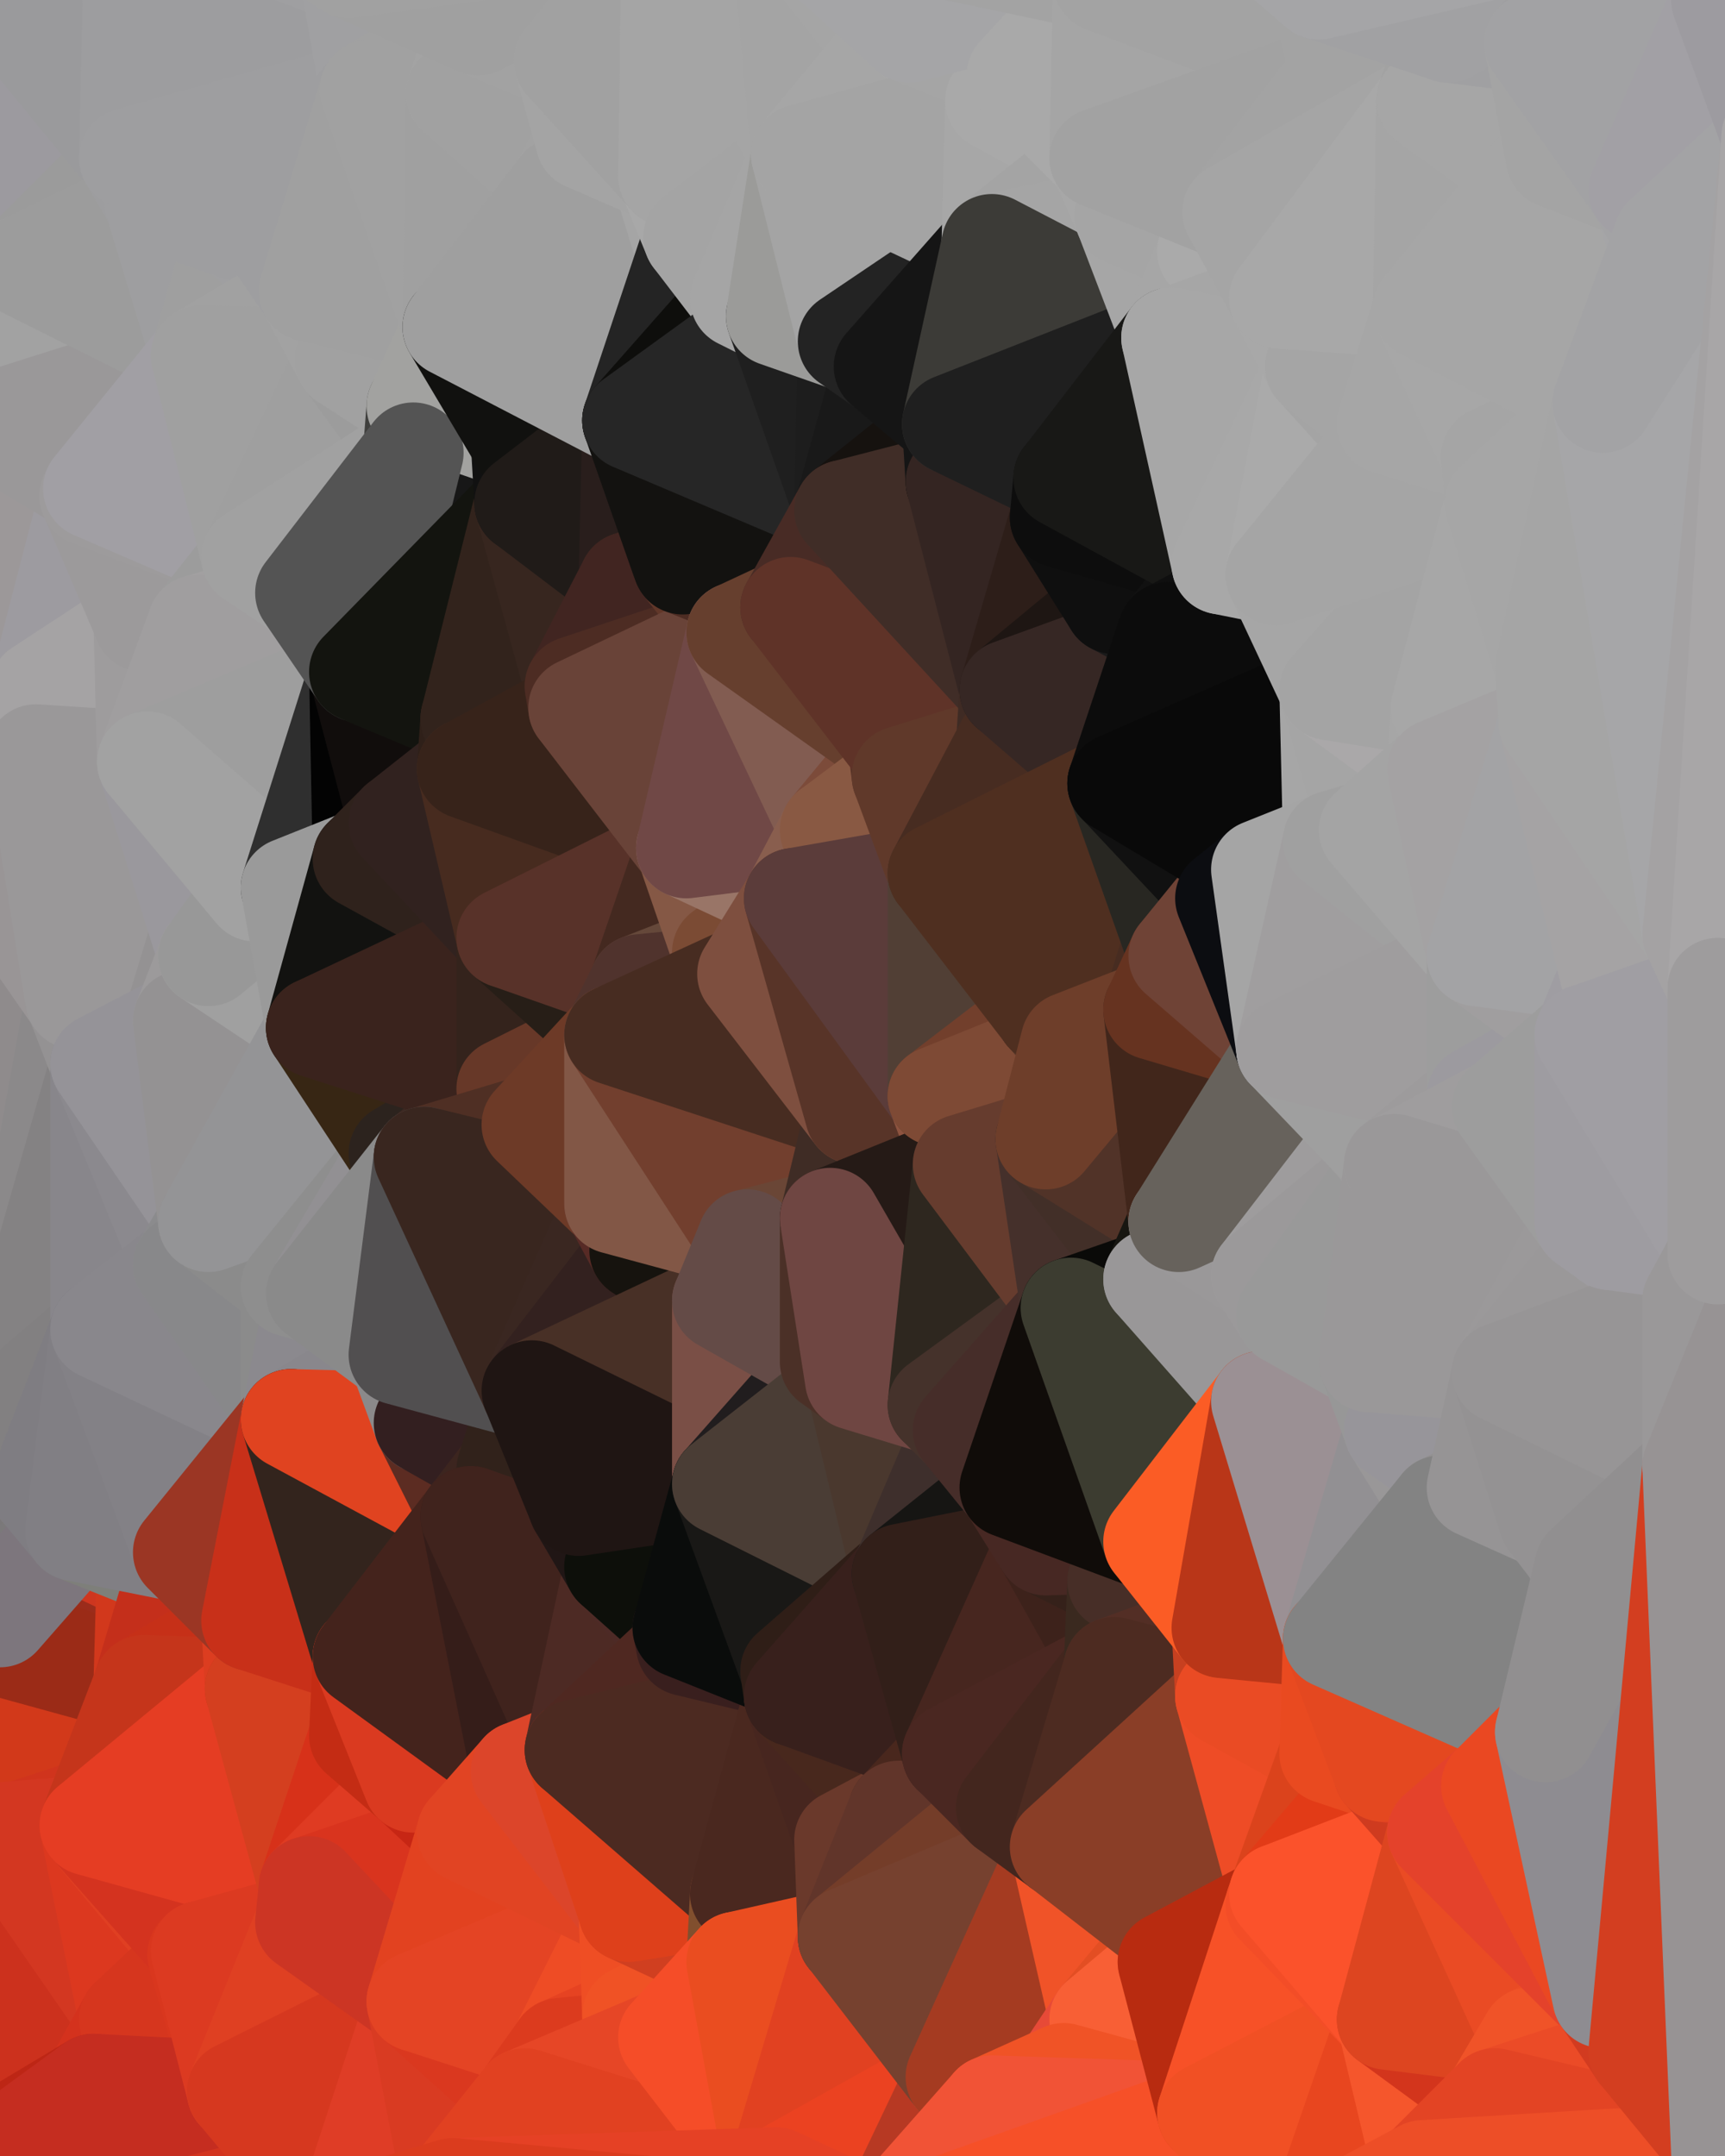 <?xml version="1.0" standalone="yes"?>
<svg width="480" height="600" xmlns="http://www.w3.org/2000/svg" version="1.1" ><polygon points="-34,148 -34,518 -18,444" fill="rgba(131, 127, 128, 1)" stroke="rgba(131, 127, 128, 1)" stroke-width="28" stroke-linejoin="round"/>
		<polygon points="-18,222 -34,148 -18,444" fill="rgba(150, 144, 146, 1)" stroke="rgba(150, 144, 146, 1)" stroke-width="28" stroke-linejoin="round"/>
		<polygon points="-34,518 -19,500 -18,444" fill="rgba(185, 41, 30, 1)" stroke="rgba(185, 41, 30, 1)" stroke-width="28" stroke-linejoin="round"/>
		<polygon points="-19,204 -34,148 -18,222" fill="rgba(157, 153, 154, 1)" stroke="rgba(157, 153, 154, 1)" stroke-width="28" stroke-linejoin="round"/>
		<polygon points="-4,118 -34,148 -3,130" fill="rgba(157, 151, 153, 1)" stroke="rgba(157, 151, 153, 1)" stroke-width="28" stroke-linejoin="round"/>
		<polygon points="-4,488 0,494 0,490" fill="rgba(183, 43, 26, 1)" stroke="rgba(183, 43, 26, 1)" stroke-width="28" stroke-linejoin="round"/>
		<polygon points="0,486 -4,488 0,490" fill="rgba(185, 41, 30, 1)" stroke="rgba(185, 41, 30, 1)" stroke-width="28" stroke-linejoin="round"/>
		<polygon points="-19,500 0,502 0,498" fill="rgba(181, 39, 17, 1)" stroke="rgba(181, 39, 17, 1)" stroke-width="28" stroke-linejoin="round"/>
		<polygon points="-4,488 -19,500 0,498" fill="rgba(184, 42, 22, 1)" stroke="rgba(184, 42, 22, 1)" stroke-width="28" stroke-linejoin="round"/>
		<polygon points="0,494 -4,488 0,498" fill="rgba(182, 41, 24, 1)" stroke="rgba(182, 41, 24, 1)" stroke-width="28" stroke-linejoin="round"/>
		<polygon points="0,482 -4,488 0,486" fill="rgba(182, 40, 26, 1)" stroke="rgba(182, 40, 26, 1)" stroke-width="28" stroke-linejoin="round"/>
		<polygon points="-19,500 0,510 0,506" fill="rgba(189, 43, 20, 1)" stroke="rgba(189, 43, 20, 1)" stroke-width="28" stroke-linejoin="round"/>
		<polygon points="0,502 -19,500 0,506" fill="rgba(185, 42, 25, 1)" stroke="rgba(185, 42, 25, 1)" stroke-width="28" stroke-linejoin="round"/>
		<polygon points="0,478 -4,488 0,482" fill="rgba(180, 40, 25, 1)" stroke="rgba(180, 40, 25, 1)" stroke-width="28" stroke-linejoin="round"/>
		<polygon points="0,474 -4,488 0,478" fill="rgba(180, 40, 27, 1)" stroke="rgba(180, 40, 27, 1)" stroke-width="28" stroke-linejoin="round"/>
		<polygon points="-19,500 -4,488 0,474" fill="rgba(185, 41, 30, 1)" stroke="rgba(185, 41, 30, 1)" stroke-width="28" stroke-linejoin="round"/>
		<polygon points="0,470 -19,500 0,474" fill="rgba(180, 40, 25, 1)" stroke="rgba(180, 40, 25, 1)" stroke-width="28" stroke-linejoin="round"/>
		<polygon points="-19,500 -34,518 0,510" fill="rgba(191, 45, 22, 1)" stroke="rgba(191, 45, 22, 1)" stroke-width="28" stroke-linejoin="round"/>
		<polygon points="-3,574 -34,518 0,599" fill="rgba(202, 45, 26, 1)" stroke="rgba(202, 45, 26, 1)" stroke-width="28" stroke-linejoin="round"/>
		<polygon points="-18,444 0,398 0,394" fill="rgba(122, 120, 121, 1)" stroke="rgba(122, 120, 121, 1)" stroke-width="28" stroke-linejoin="round"/>
		<polygon points="-18,444 -19,500 0,470" fill="rgba(174, 46, 21, 1)" stroke="rgba(174, 46, 21, 1)" stroke-width="28" stroke-linejoin="round"/>
		<polygon points="0,466 -18,444 0,470" fill="rgba(156, 58, 59, 1)" stroke="rgba(156, 58, 59, 1)" stroke-width="28" stroke-linejoin="round"/>
		<polygon points="0,398 -18,444 0,402" fill="rgba(125, 123, 124, 1)" stroke="rgba(125, 123, 124, 1)" stroke-width="28" stroke-linejoin="round"/>
		<polygon points="-18,444 0,406 0,402" fill="rgba(124, 122, 123, 1)" stroke="rgba(124, 122, 123, 1)" stroke-width="28" stroke-linejoin="round"/>
		<polygon points="-18,444 0,410 0,406" fill="rgba(123, 121, 122, 1)" stroke="rgba(123, 121, 122, 1)" stroke-width="28" stroke-linejoin="round"/>
		<polygon points="-18,444 0,414 0,410" fill="rgba(124, 122, 123, 1)" stroke="rgba(124, 122, 123, 1)" stroke-width="28" stroke-linejoin="round"/>
		<polygon points="-18,444 0,418 0,414" fill="rgba(126, 124, 125, 1)" stroke="rgba(126, 124, 125, 1)" stroke-width="28" stroke-linejoin="round"/>
		<polygon points="-18,444 0,422 0,418" fill="rgba(126, 124, 125, 1)" stroke="rgba(126, 124, 125, 1)" stroke-width="28" stroke-linejoin="round"/>
		<polygon points="-18,444 0,426 0,422" fill="rgba(123, 121, 122, 1)" stroke="rgba(123, 121, 122, 1)" stroke-width="28" stroke-linejoin="round"/>
		<polygon points="-18,444 0,430 0,426" fill="rgba(118, 116, 117, 1)" stroke="rgba(118, 116, 117, 1)" stroke-width="28" stroke-linejoin="round"/>
		<polygon points="-18,444 0,434 0,430" fill="rgba(119, 117, 118, 1)" stroke="rgba(119, 117, 118, 1)" stroke-width="28" stroke-linejoin="round"/>
		<polygon points="-18,444 0,438 0,434" fill="rgba(121, 119, 120, 1)" stroke="rgba(121, 119, 120, 1)" stroke-width="28" stroke-linejoin="round"/>
		<polygon points="-18,444 0,442 0,438" fill="rgba(122, 115, 122, 1)" stroke="rgba(122, 115, 122, 1)" stroke-width="28" stroke-linejoin="round"/>
		<polygon points="-18,444 0,446 0,442" fill="rgba(122, 117, 121, 1)" stroke="rgba(122, 117, 121, 1)" stroke-width="28" stroke-linejoin="round"/>
		<polygon points="-18,444 0,450 0,446" fill="rgba(120, 120, 120, 1)" stroke="rgba(120, 120, 120, 1)" stroke-width="28" stroke-linejoin="round"/>
		<polygon points="-18,444 0,454 0,450" fill="rgba(118, 117, 113, 1)" stroke="rgba(118, 117, 113, 1)" stroke-width="28" stroke-linejoin="round"/>
		<polygon points="-18,444 0,458 0,454" fill="rgba(123, 119, 116, 1)" stroke="rgba(123, 119, 116, 1)" stroke-width="28" stroke-linejoin="round"/>
		<polygon points="-18,444 0,462 0,458" fill="rgba(116, 112, 111, 1)" stroke="rgba(116, 112, 111, 1)" stroke-width="28" stroke-linejoin="round"/>
		<polygon points="-18,444 0,466 0,462" fill="rgba(131, 107, 107, 1)" stroke="rgba(131, 107, 107, 1)" stroke-width="28" stroke-linejoin="round"/>
		<polygon points="-3,574 0,599 6,592" fill="rgba(201, 45, 30, 1)" stroke="rgba(201, 45, 30, 1)" stroke-width="28" stroke-linejoin="round"/>
		<polygon points="-34,148 -4,118 6,74" fill="rgba(157, 153, 154, 1)" stroke="rgba(157, 153, 154, 1)" stroke-width="28" stroke-linejoin="round"/>
		<polygon points="0,0 -34,148 6,74" fill="rgba(152, 150, 155, 1)" stroke="rgba(152, 150, 155, 1)" stroke-width="28" stroke-linejoin="round"/>
		<polygon points="-18,222 -18,444 0,394" fill="rgba(134, 130, 131, 1)" stroke="rgba(134, 130, 131, 1)" stroke-width="28" stroke-linejoin="round"/>
		<polygon points="-19,204 -18,222 10,210" fill="rgba(156, 150, 152, 1)" stroke="rgba(156, 150, 152, 1)" stroke-width="28" stroke-linejoin="round"/>
		<polygon points="0,506 0,510 10,506" fill="rgba(203, 55, 27, 1)" stroke="rgba(203, 55, 27, 1)" stroke-width="28" stroke-linejoin="round"/>
		<polygon points="0,502 0,506 10,506" fill="rgba(199, 51, 23, 1)" stroke="rgba(199, 51, 23, 1)" stroke-width="28" stroke-linejoin="round"/>
		<polygon points="-19,204 10,210 11,192" fill="rgba(156, 150, 152, 1)" stroke="rgba(156, 150, 152, 1)" stroke-width="28" stroke-linejoin="round"/>
		<polygon points="-34,148 -19,204 11,192" fill="rgba(157, 151, 153, 1)" stroke="rgba(157, 151, 153, 1)" stroke-width="28" stroke-linejoin="round"/>
		<polygon points="0,402 0,406 11,414" fill="rgba(125, 123, 124, 1)" stroke="rgba(125, 123, 124, 1)" stroke-width="28" stroke-linejoin="round"/>
		<polygon points="0,406 0,410 11,414" fill="rgba(125, 123, 124, 1)" stroke="rgba(125, 123, 124, 1)" stroke-width="28" stroke-linejoin="round"/>
		<polygon points="0,410 0,414 11,414" fill="rgba(123, 121, 122, 1)" stroke="rgba(123, 121, 122, 1)" stroke-width="28" stroke-linejoin="round"/>
		<polygon points="0,414 0,418 11,414" fill="rgba(124, 122, 123, 1)" stroke="rgba(124, 122, 123, 1)" stroke-width="28" stroke-linejoin="round"/>
		<polygon points="0,418 0,422 11,414" fill="rgba(124, 122, 123, 1)" stroke="rgba(124, 122, 123, 1)" stroke-width="28" stroke-linejoin="round"/>
		<polygon points="0,422 0,426 11,414" fill="rgba(126, 124, 125, 1)" stroke="rgba(126, 124, 125, 1)" stroke-width="28" stroke-linejoin="round"/>
		<polygon points="0,494 0,498 10,506" fill="rgba(202, 52, 27, 1)" stroke="rgba(202, 52, 27, 1)" stroke-width="28" stroke-linejoin="round"/>
		<polygon points="0,498 0,502 10,506" fill="rgba(202, 53, 23, 1)" stroke="rgba(202, 53, 23, 1)" stroke-width="28" stroke-linejoin="round"/>
		<polygon points="0,426 0,430 21,426" fill="rgba(126, 124, 125, 1)" stroke="rgba(126, 124, 125, 1)" stroke-width="28" stroke-linejoin="round"/>
		<polygon points="11,414 0,426 21,426" fill="rgba(127, 125, 126, 1)" stroke="rgba(127, 125, 126, 1)" stroke-width="28" stroke-linejoin="round"/>
		<polygon points="0,430 0,434 21,426" fill="rgba(124, 122, 123, 1)" stroke="rgba(124, 122, 123, 1)" stroke-width="28" stroke-linejoin="round"/>
		<polygon points="-34,518 -3,574 0,510" fill="rgba(209, 53, 30, 1)" stroke="rgba(209, 53, 30, 1)" stroke-width="28" stroke-linejoin="round"/>
		<polygon points="0,434 0,438 21,426" fill="rgba(121, 119, 120, 1)" stroke="rgba(121, 119, 120, 1)" stroke-width="28" stroke-linejoin="round"/>
		<polygon points="-3,574 6,592 26,580" fill="rgba(203, 45, 33, 1)" stroke="rgba(203, 45, 33, 1)" stroke-width="28" stroke-linejoin="round"/>
		<polygon points="-3,130 25,138 26,136" fill="rgba(152, 150, 151, 1)" stroke="rgba(152, 150, 151, 1)" stroke-width="28" stroke-linejoin="round"/>
		<polygon points="-18,222 0,394 21,278" fill="rgba(143, 139, 140, 1)" stroke="rgba(143, 139, 140, 1)" stroke-width="28" stroke-linejoin="round"/>
		<polygon points="21,278 0,394 28,296" fill="rgba(139, 137, 138, 1)" stroke="rgba(139, 137, 138, 1)" stroke-width="28" stroke-linejoin="round"/>
		<polygon points="-4,118 -3,130 26,136" fill="rgba(158, 156, 157, 1)" stroke="rgba(158, 156, 157, 1)" stroke-width="28" stroke-linejoin="round"/>
		<polygon points="-3,130 11,192 25,138" fill="rgba(158, 154, 155, 1)" stroke="rgba(158, 154, 155, 1)" stroke-width="28" stroke-linejoin="round"/>
		<polygon points="0,438 0,442 21,426" fill="rgba(122, 120, 121, 1)" stroke="rgba(122, 120, 121, 1)" stroke-width="28" stroke-linejoin="round"/>
		<polygon points="-3,130 -34,148 11,192" fill="rgba(156, 152, 153, 1)" stroke="rgba(156, 152, 153, 1)" stroke-width="28" stroke-linejoin="round"/>
		<polygon points="0,398 0,402 11,414" fill="rgba(125, 123, 124, 1)" stroke="rgba(125, 123, 124, 1)" stroke-width="28" stroke-linejoin="round"/>
		<polygon points="0,490 0,494 10,506" fill="rgba(199, 49, 25, 1)" stroke="rgba(199, 49, 25, 1)" stroke-width="28" stroke-linejoin="round"/>
		<polygon points="0,0 6,74 36,44" fill="rgba(156, 154, 159, 1)" stroke="rgba(156, 154, 159, 1)" stroke-width="28" stroke-linejoin="round"/>
		<polygon points="-3,574 26,580 36,562" fill="rgba(197, 46, 27, 1)" stroke="rgba(197, 46, 27, 1)" stroke-width="28" stroke-linejoin="round"/>
		<polygon points="0,442 0,446 21,426" fill="rgba(123, 121, 122, 1)" stroke="rgba(123, 121, 122, 1)" stroke-width="28" stroke-linejoin="round"/>
		<polygon points="0,394 28,370 28,296" fill="rgba(132, 130, 131, 1)" stroke="rgba(132, 130, 131, 1)" stroke-width="28" stroke-linejoin="round"/>
		<polygon points="0,490 10,506 25,508" fill="rgba(203, 46, 27, 1)" stroke="rgba(203, 46, 27, 1)" stroke-width="28" stroke-linejoin="round"/>
		<polygon points="10,506 0,510 25,508" fill="rgba(199, 45, 33, 1)" stroke="rgba(199, 45, 33, 1)" stroke-width="28" stroke-linejoin="round"/>
		<polygon points="0,470 0,474 40,469" fill="rgba(201, 51, 26, 1)" stroke="rgba(201, 51, 26, 1)" stroke-width="28" stroke-linejoin="round"/>
		<polygon points="0,466 0,470 40,469" fill="rgba(190, 48, 24, 1)" stroke="rgba(190, 48, 24, 1)" stroke-width="28" stroke-linejoin="round"/>
		<polygon points="0,462 0,466 40,469" fill="rgba(175, 45, 21, 1)" stroke="rgba(175, 45, 21, 1)" stroke-width="28" stroke-linejoin="round"/>
		<polygon points="0,486 0,490 25,508" fill="rgba(210, 54, 29, 1)" stroke="rgba(210, 54, 29, 1)" stroke-width="28" stroke-linejoin="round"/>
		<polygon points="0,394 0,398 11,414" fill="rgba(124, 122, 123, 1)" stroke="rgba(124, 122, 123, 1)" stroke-width="28" stroke-linejoin="round"/>
		<polygon points="0,474 0,478 40,469" fill="rgba(203, 55, 25, 1)" stroke="rgba(203, 55, 25, 1)" stroke-width="28" stroke-linejoin="round"/>
		<polygon points="0,458 0,462 40,469" fill="rgba(162, 43, 23, 1)" stroke="rgba(162, 43, 23, 1)" stroke-width="28" stroke-linejoin="round"/>
		<polygon points="25,138 11,192 40,173" fill="rgba(157, 155, 160, 1)" stroke="rgba(157, 155, 160, 1)" stroke-width="28" stroke-linejoin="round"/>
		<polygon points="0,510 -3,574 36,562" fill="rgba(204, 49, 29, 1)" stroke="rgba(204, 49, 29, 1)" stroke-width="28" stroke-linejoin="round"/>
		<polygon points="36,44 6,74 43,56" fill="rgba(155, 155, 155, 1)" stroke="rgba(155, 155, 155, 1)" stroke-width="28" stroke-linejoin="round"/>
		<polygon points="21,426 0,450 41,434" fill="rgba(124, 122, 123, 1)" stroke="rgba(124, 122, 123, 1)" stroke-width="28" stroke-linejoin="round"/>
		<polygon points="0,450 40,469 41,434" fill="rgba(206, 54, 31, 1)" stroke="rgba(206, 54, 31, 1)" stroke-width="28" stroke-linejoin="round"/>
		<polygon points="11,192 10,210 41,212" fill="rgba(156, 154, 155, 1)" stroke="rgba(156, 154, 155, 1)" stroke-width="28" stroke-linejoin="round"/>
		<polygon points="0,482 0,486 40,469" fill="rgba(212, 55, 24, 1)" stroke="rgba(212, 55, 24, 1)" stroke-width="28" stroke-linejoin="round"/>
		<polygon points="0,486 25,508 40,469" fill="rgba(208, 52, 29, 1)" stroke="rgba(208, 52, 29, 1)" stroke-width="28" stroke-linejoin="round"/>
		<polygon points="0,478 0,482 40,469" fill="rgba(210, 57, 26, 1)" stroke="rgba(210, 57, 26, 1)" stroke-width="28" stroke-linejoin="round"/>
		<polygon points="0,450 0,454 40,469" fill="rgba(155, 44, 27, 1)" stroke="rgba(155, 44, 27, 1)" stroke-width="28" stroke-linejoin="round"/>
		<polygon points="0,454 0,458 40,469" fill="rgba(155, 43, 23, 1)" stroke="rgba(155, 43, 23, 1)" stroke-width="28" stroke-linejoin="round"/>
		<polygon points="0,0 36,44 37,0" fill="rgba(154, 154, 156, 1)" stroke="rgba(154, 154, 156, 1)" stroke-width="28" stroke-linejoin="round"/>
		<polygon points="25,508 0,510 36,562" fill="rgba(211, 55, 33, 1)" stroke="rgba(211, 55, 33, 1)" stroke-width="28" stroke-linejoin="round"/>
		<polygon points="0,394 11,414 28,370" fill="rgba(130, 128, 129, 1)" stroke="rgba(130, 128, 129, 1)" stroke-width="28" stroke-linejoin="round"/>
		<polygon points="0,446 0,450 21,426" fill="rgba(125, 118, 125, 1)" stroke="rgba(125, 118, 125, 1)" stroke-width="28" stroke-linejoin="round"/>
		<polygon points="10,210 -18,222 21,278" fill="rgba(153, 149, 150, 1)" stroke="rgba(153, 149, 150, 1)" stroke-width="28" stroke-linejoin="round"/>
		<polygon points="21,278 28,296 51,284" fill="rgba(148, 146, 147, 1)" stroke="rgba(148, 146, 147, 1)" stroke-width="28" stroke-linejoin="round"/>
		<polygon points="40,173 11,192 41,212" fill="rgba(165, 163, 164, 1)" stroke="rgba(165, 163, 164, 1)" stroke-width="28" stroke-linejoin="round"/>
		<polygon points="6,74 -4,118 56,99" fill="rgba(162, 162, 162, 1)" stroke="rgba(162, 162, 162, 1)" stroke-width="28" stroke-linejoin="round"/>
		<polygon points="-4,118 26,136 56,99" fill="rgba(154, 152, 153, 1)" stroke="rgba(154, 152, 153, 1)" stroke-width="28" stroke-linejoin="round"/>
		<polygon points="25,508 36,562 55,544" fill="rgba(220, 56, 31, 1)" stroke="rgba(220, 56, 31, 1)" stroke-width="28" stroke-linejoin="round"/>
		<polygon points="28,296 28,370 51,352" fill="rgba(136, 134, 139, 1)" stroke="rgba(136, 134, 139, 1)" stroke-width="28" stroke-linejoin="round"/>
		<polygon points="28,296 51,352 58,340" fill="rgba(139, 137, 142, 1)" stroke="rgba(139, 137, 142, 1)" stroke-width="28" stroke-linejoin="round"/>
		<polygon points="41,212 21,278 58,266" fill="rgba(154, 152, 153, 1)" stroke="rgba(154, 152, 153, 1)" stroke-width="28" stroke-linejoin="round"/>
		<polygon points="21,278 51,284 58,266" fill="rgba(148, 146, 147, 1)" stroke="rgba(148, 146, 147, 1)" stroke-width="28" stroke-linejoin="round"/>
		<polygon points="25,508 55,544 56,543" fill="rgba(224, 63, 34, 1)" stroke="rgba(224, 63, 34, 1)" stroke-width="28" stroke-linejoin="round"/>
		<polygon points="43,56 6,74 56,99" fill="rgba(156, 156, 156, 1)" stroke="rgba(156, 156, 156, 1)" stroke-width="28" stroke-linejoin="round"/>
		<polygon points="10,210 21,278 41,212" fill="rgba(154, 152, 153, 1)" stroke="rgba(154, 152, 153, 1)" stroke-width="28" stroke-linejoin="round"/>
		<polygon points="36,562 26,580 66,582" fill="rgba(212, 50, 29, 1)" stroke="rgba(212, 50, 29, 1)" stroke-width="28" stroke-linejoin="round"/>
		<polygon points="40,173 41,212 55,174" fill="rgba(158, 156, 157, 1)" stroke="rgba(158, 156, 157, 1)" stroke-width="28" stroke-linejoin="round"/>
		<polygon points="41,434 40,469 51,432" fill="rgba(210, 56, 28, 1)" stroke="rgba(210, 56, 28, 1)" stroke-width="28" stroke-linejoin="round"/>
		<polygon points="21,426 41,434 51,432" fill="rgba(126, 127, 122, 1)" stroke="rgba(126, 127, 122, 1)" stroke-width="28" stroke-linejoin="round"/>
		<polygon points="51,432 40,469 70,451" fill="rgba(196, 47, 27, 1)" stroke="rgba(196, 47, 27, 1)" stroke-width="28" stroke-linejoin="round"/>
		<polygon points="40,173 55,174 70,155" fill="rgba(155, 155, 155, 1)" stroke="rgba(155, 155, 155, 1)" stroke-width="28" stroke-linejoin="round"/>
		<polygon points="25,138 40,173 70,155" fill="rgba(156, 154, 155, 1)" stroke="rgba(156, 154, 155, 1)" stroke-width="28" stroke-linejoin="round"/>
		<polygon points="43,56 56,99 66,64" fill="rgba(158, 158, 160, 1)" stroke="rgba(158, 158, 160, 1)" stroke-width="28" stroke-linejoin="round"/>
		<polygon points="41,212 58,266 71,248" fill="rgba(154, 152, 157, 1)" stroke="rgba(154, 152, 157, 1)" stroke-width="28" stroke-linejoin="round"/>
		<polygon points="26,136 25,138 70,155" fill="rgba(157, 155, 156, 1)" stroke="rgba(157, 155, 156, 1)" stroke-width="28" stroke-linejoin="round"/>
		<polygon points="0,0 37,0 67,-29" fill="rgba(154, 154, 156, 1)" stroke="rgba(154, 154, 156, 1)" stroke-width="28" stroke-linejoin="round"/>
		<polygon points="11,414 21,426 28,370" fill="rgba(127, 125, 130, 1)" stroke="rgba(127, 125, 130, 1)" stroke-width="28" stroke-linejoin="round"/>
		<polygon points="70,451 40,469 71,470" fill="rgba(198, 48, 24, 1)" stroke="rgba(198, 48, 24, 1)" stroke-width="28" stroke-linejoin="round"/>
		<polygon points="55,544 36,562 66,582" fill="rgba(214, 54, 30, 1)" stroke="rgba(214, 54, 30, 1)" stroke-width="28" stroke-linejoin="round"/>
		<polygon points="51,284 28,296 58,340" fill="rgba(149, 147, 152, 1)" stroke="rgba(149, 147, 152, 1)" stroke-width="28" stroke-linejoin="round"/>
		<polygon points="28,370 21,426 51,432" fill="rgba(129, 127, 132, 1)" stroke="rgba(129, 127, 132, 1)" stroke-width="28" stroke-linejoin="round"/>
		<polygon points="28,370 51,432 81,395" fill="rgba(131, 129, 134, 1)" stroke="rgba(131, 129, 134, 1)" stroke-width="28" stroke-linejoin="round"/>
		<polygon points="51,352 28,370 81,395" fill="rgba(137, 135, 140, 1)" stroke="rgba(137, 135, 140, 1)" stroke-width="28" stroke-linejoin="round"/>
		<polygon points="58,340 51,352 81,358" fill="rgba(139, 139, 141, 1)" stroke="rgba(139, 139, 141, 1)" stroke-width="28" stroke-linejoin="round"/>
		<polygon points="56,99 26,136 70,155" fill="rgba(161, 159, 164, 1)" stroke="rgba(161, 159, 164, 1)" stroke-width="28" stroke-linejoin="round"/>
		<polygon points="66,64 56,99 86,81" fill="rgba(159, 159, 159, 1)" stroke="rgba(159, 159, 159, 1)" stroke-width="28" stroke-linejoin="round"/>
		<polygon points="73,62 66,64 86,81" fill="rgba(159, 159, 161, 1)" stroke="rgba(159, 159, 161, 1)" stroke-width="28" stroke-linejoin="round"/>
		<polygon points="56,543 85,535 86,525" fill="rgba(220, 58, 33, 1)" stroke="rgba(220, 58, 33, 1)" stroke-width="28" stroke-linejoin="round"/>
		<polygon points="70,155 55,174 85,165" fill="rgba(156, 156, 156, 1)" stroke="rgba(156, 156, 156, 1)" stroke-width="28" stroke-linejoin="round"/>
		<polygon points="40,469 25,508 71,470" fill="rgba(197, 53, 27, 1)" stroke="rgba(197, 53, 27, 1)" stroke-width="28" stroke-linejoin="round"/>
		<polygon points="58,266 51,284 88,286" fill="rgba(156, 154, 155, 1)" stroke="rgba(156, 154, 155, 1)" stroke-width="28" stroke-linejoin="round"/>
		<polygon points="25,508 56,543 86,525" fill="rgba(212, 51, 31, 1)" stroke="rgba(212, 51, 31, 1)" stroke-width="28" stroke-linejoin="round"/>
		<polygon points="71,470 25,508 86,525" fill="rgba(229, 61, 35, 1)" stroke="rgba(229, 61, 35, 1)" stroke-width="28" stroke-linejoin="round"/>
		<polygon points="81,358 51,352 81,395" fill="rgba(136, 136, 138, 1)" stroke="rgba(136, 136, 138, 1)" stroke-width="28" stroke-linejoin="round"/>
		<polygon points="36,44 43,56 73,62" fill="rgba(157, 157, 159, 1)" stroke="rgba(157, 157, 159, 1)" stroke-width="28" stroke-linejoin="round"/>
		<polygon points="43,56 66,64 73,62" fill="rgba(158, 158, 160, 1)" stroke="rgba(158, 158, 160, 1)" stroke-width="28" stroke-linejoin="round"/>
		<polygon points="56,543 55,544 66,582" fill="rgba(217, 55, 30, 1)" stroke="rgba(217, 55, 30, 1)" stroke-width="28" stroke-linejoin="round"/>
		<polygon points="6,592 0,599 26,580" fill="rgba(189, 38, 21, 1)" stroke="rgba(189, 38, 21, 1)" stroke-width="28" stroke-linejoin="round"/>
		<polygon points="86,81 56,99 96,100" fill="rgba(161, 161, 161, 1)" stroke="rgba(161, 161, 161, 1)" stroke-width="28" stroke-linejoin="round"/>
		<polygon points="67,-29 37,0 97,-9" fill="rgba(158, 158, 160, 1)" stroke="rgba(158, 158, 160, 1)" stroke-width="28" stroke-linejoin="round"/>
		<polygon points="66,582 0,599 96,618" fill="rgba(211, 52, 31, 1)" stroke="rgba(211, 52, 31, 1)" stroke-width="28" stroke-linejoin="round"/>
		<polygon points="51,284 58,340 88,286" fill="rgba(148, 146, 147, 1)" stroke="rgba(148, 146, 147, 1)" stroke-width="28" stroke-linejoin="round"/>
		<polygon points="81,247 58,266 88,286" fill="rgba(160, 160, 160, 1)" stroke="rgba(160, 160, 160, 1)" stroke-width="28" stroke-linejoin="round"/>
		<polygon points="81,358 81,395 88,360" fill="rgba(139, 139, 139, 1)" stroke="rgba(139, 139, 139, 1)" stroke-width="28" stroke-linejoin="round"/>
		<polygon points="71,248 58,266 81,247" fill="rgba(152, 152, 152, 1)" stroke="rgba(152, 152, 152, 1)" stroke-width="28" stroke-linejoin="round"/>
		<polygon points="26,580 0,599 66,582" fill="rgba(197, 45, 32, 1)" stroke="rgba(197, 45, 32, 1)" stroke-width="28" stroke-linejoin="round"/>
		<polygon points="85,165 55,174 100,187" fill="rgba(162, 160, 161, 1)" stroke="rgba(162, 160, 161, 1)" stroke-width="28" stroke-linejoin="round"/>
		<polygon points="70,451 71,470 101,461" fill="rgba(220, 61, 32, 1)" stroke="rgba(220, 61, 32, 1)" stroke-width="28" stroke-linejoin="round"/>
		<polygon points="56,543 66,582 85,535" fill="rgba(220, 58, 33, 1)" stroke="rgba(220, 58, 33, 1)" stroke-width="28" stroke-linejoin="round"/>
		<polygon points="97,-9 37,0 103,25" fill="rgba(159, 159, 161, 1)" stroke="rgba(159, 159, 161, 1)" stroke-width="28" stroke-linejoin="round"/>
		<polygon points="37,0 36,44 103,25" fill="rgba(157, 157, 159, 1)" stroke="rgba(157, 157, 159, 1)" stroke-width="28" stroke-linejoin="round"/>
		<polygon points="36,44 73,62 103,25" fill="rgba(158, 158, 160, 1)" stroke="rgba(158, 158, 160, 1)" stroke-width="28" stroke-linejoin="round"/>
		<polygon points="71,470 100,483 101,461" fill="rgba(200, 45, 23, 1)" stroke="rgba(200, 45, 23, 1)" stroke-width="28" stroke-linejoin="round"/>
		<polygon points="71,470 86,525 100,483" fill="rgba(212, 63, 31, 1)" stroke="rgba(212, 63, 31, 1)" stroke-width="28" stroke-linejoin="round"/>
		<polygon points="55,174 41,212 100,187" fill="rgba(160, 158, 159, 1)" stroke="rgba(160, 158, 159, 1)" stroke-width="28" stroke-linejoin="round"/>
		<polygon points="41,212 81,247 100,187" fill="rgba(158, 158, 158, 1)" stroke="rgba(158, 158, 158, 1)" stroke-width="28" stroke-linejoin="round"/>
		<polygon points="56,99 70,155 96,100" fill="rgba(160, 160, 160, 1)" stroke="rgba(160, 160, 160, 1)" stroke-width="28" stroke-linejoin="round"/>
		<polygon points="51,432 70,451 81,395" fill="rgba(155, 54, 36, 1)" stroke="rgba(155, 54, 36, 1)" stroke-width="28" stroke-linejoin="round"/>
		<polygon points="41,212 71,248 81,247" fill="rgba(162, 162, 162, 1)" stroke="rgba(162, 162, 162, 1)" stroke-width="28" stroke-linejoin="round"/>
		<polygon points="58,340 81,358 111,321" fill="rgba(139, 139, 139, 1)" stroke="rgba(139, 139, 139, 1)" stroke-width="28" stroke-linejoin="round"/>
		<polygon points="88,286 58,340 111,321" fill="rgba(148, 148, 150, 1)" stroke="rgba(148, 148, 150, 1)" stroke-width="28" stroke-linejoin="round"/>
		<polygon points="88,360 81,395 111,377" fill="rgba(139, 137, 142, 1)" stroke="rgba(139, 137, 142, 1)" stroke-width="28" stroke-linejoin="round"/>
		<polygon points="100,187 81,247 101,239" fill="rgba(47, 47, 47, 1)" stroke="rgba(47, 47, 47, 1)" stroke-width="28" stroke-linejoin="round"/>
		<polygon points="96,100 70,155 115,126" fill="rgba(159, 159, 159, 1)" stroke="rgba(159, 159, 159, 1)" stroke-width="28" stroke-linejoin="round"/>
		<polygon points="81,358 88,360 111,321" fill="rgba(142, 142, 142, 1)" stroke="rgba(142, 142, 142, 1)" stroke-width="28" stroke-linejoin="round"/>
		<polygon points="100,187 101,239 111,229" fill="rgba(3, 3, 3, 1)" stroke="rgba(3, 3, 3, 1)" stroke-width="28" stroke-linejoin="round"/>
		<polygon points="96,100 115,126 116,113" fill="rgba(156, 156, 156, 1)" stroke="rgba(156, 156, 156, 1)" stroke-width="28" stroke-linejoin="round"/>
		<polygon points="85,535 66,582 116,557" fill="rgba(223, 64, 34, 1)" stroke="rgba(223, 64, 34, 1)" stroke-width="28" stroke-linejoin="round"/>
		<polygon points="100,483 86,525 115,496" fill="rgba(215, 49, 25, 1)" stroke="rgba(215, 49, 25, 1)" stroke-width="28" stroke-linejoin="round"/>
		<polygon points="111,377 81,395 118,396" fill="rgba(137, 135, 140, 1)" stroke="rgba(137, 135, 140, 1)" stroke-width="28" stroke-linejoin="round"/>
		<polygon points="70,155 85,165 115,126" fill="rgba(161, 161, 161, 1)" stroke="rgba(161, 161, 161, 1)" stroke-width="28" stroke-linejoin="round"/>
		<polygon points="81,247 88,286 101,239" fill="rgba(154, 154, 154, 1)" stroke="rgba(154, 154, 154, 1)" stroke-width="28" stroke-linejoin="round"/>
		<polygon points="86,81 96,100 126,91" fill="rgba(162, 162, 162, 1)" stroke="rgba(162, 162, 162, 1)" stroke-width="28" stroke-linejoin="round"/>
		<polygon points="96,100 116,113 126,91" fill="rgba(161, 161, 161, 1)" stroke="rgba(161, 161, 161, 1)" stroke-width="28" stroke-linejoin="round"/>
		<polygon points="81,395 70,451 101,461" fill="rgba(200, 48, 25, 1)" stroke="rgba(200, 48, 25, 1)" stroke-width="28" stroke-linejoin="round"/>
		<polygon points="81,395 101,461 131,422" fill="rgba(51, 36, 29, 1)" stroke="rgba(51, 36, 29, 1)" stroke-width="28" stroke-linejoin="round"/>
		<polygon points="118,396 81,395 131,422" fill="rgba(224, 67, 32, 1)" stroke="rgba(224, 67, 32, 1)" stroke-width="28" stroke-linejoin="round"/>
		<polygon points="100,187 130,214 131,200" fill="rgba(35, 28, 22, 1)" stroke="rgba(35, 28, 22, 1)" stroke-width="28" stroke-linejoin="round"/>
		<polygon points="100,187 111,229 130,214" fill="rgba(17, 13, 12, 1)" stroke="rgba(17, 13, 12, 1)" stroke-width="28" stroke-linejoin="round"/>
		<polygon points="115,496 86,525 130,510" fill="rgba(223, 59, 34, 1)" stroke="rgba(223, 59, 34, 1)" stroke-width="28" stroke-linejoin="round"/>
		<polygon points="66,582 96,618 116,557" fill="rgba(214, 56, 31, 1)" stroke="rgba(214, 56, 31, 1)" stroke-width="28" stroke-linejoin="round"/>
		<polygon points="97,-9 103,25 133,7" fill="rgba(160, 160, 162, 1)" stroke="rgba(160, 160, 162, 1)" stroke-width="28" stroke-linejoin="round"/>
		<polygon points="103,25 127,26 133,7" fill="rgba(161, 161, 161, 1)" stroke="rgba(161, 161, 161, 1)" stroke-width="28" stroke-linejoin="round"/>
		<polygon points="86,525 116,557 130,510" fill="rgba(217, 52, 30, 1)" stroke="rgba(217, 52, 30, 1)" stroke-width="28" stroke-linejoin="round"/>
		<polygon points="116,557 96,618 126,609" fill="rgba(223, 61, 38, 1)" stroke="rgba(223, 61, 38, 1)" stroke-width="28" stroke-linejoin="round"/>
		<polygon points="111,321 88,360 118,322" fill="rgba(146, 144, 147, 1)" stroke="rgba(146, 144, 147, 1)" stroke-width="28" stroke-linejoin="round"/>
		<polygon points="86,525 85,535 116,557" fill="rgba(204, 53, 36, 1)" stroke="rgba(204, 53, 36, 1)" stroke-width="28" stroke-linejoin="round"/>
		<polygon points="73,62 86,81 103,25" fill="rgba(158, 158, 160, 1)" stroke="rgba(158, 158, 160, 1)" stroke-width="28" stroke-linejoin="round"/>
		<polygon points="118,396 131,422 141,409" fill="rgba(92, 44, 34, 1)" stroke="rgba(92, 44, 34, 1)" stroke-width="28" stroke-linejoin="round"/>
		<polygon points="101,239 88,286 141,261" fill="rgba(18, 18, 16, 1)" stroke="rgba(18, 18, 16, 1)" stroke-width="28" stroke-linejoin="round"/>
		<polygon points="111,229 101,239 141,261" fill="rgba(47, 34, 28, 1)" stroke="rgba(47, 34, 28, 1)" stroke-width="28" stroke-linejoin="round"/>
		<polygon points="88,286 111,321 141,303" fill="rgba(55, 38, 20, 1)" stroke="rgba(55, 38, 20, 1)" stroke-width="28" stroke-linejoin="round"/>
		<polygon points="111,321 118,322 141,303" fill="rgba(44, 35, 30, 1)" stroke="rgba(44, 35, 30, 1)" stroke-width="28" stroke-linejoin="round"/>
		<polygon points="88,360 111,377 118,322" fill="rgba(138, 138, 138, 1)" stroke="rgba(138, 138, 138, 1)" stroke-width="28" stroke-linejoin="round"/>
		<polygon points="116,113 115,126 145,123" fill="rgba(63, 63, 61, 1)" stroke="rgba(63, 63, 61, 1)" stroke-width="28" stroke-linejoin="round"/>
		<polygon points="115,496 130,510 145,493" fill="rgba(199, 38, 20, 1)" stroke="rgba(199, 38, 20, 1)" stroke-width="28" stroke-linejoin="round"/>
		<polygon points="101,461 100,483 115,496" fill="rgba(196, 44, 20, 1)" stroke="rgba(196, 44, 20, 1)" stroke-width="28" stroke-linejoin="round"/>
		<polygon points="145,123 115,126 146,140" fill="rgba(19, 19, 19, 1)" stroke="rgba(19, 19, 19, 1)" stroke-width="28" stroke-linejoin="round"/>
		<polygon points="116,557 126,609 146,584" fill="rgba(217, 59, 34, 1)" stroke="rgba(217, 59, 34, 1)" stroke-width="28" stroke-linejoin="round"/>
		<polygon points="103,25 86,81 126,91" fill="rgba(160, 160, 160, 1)" stroke="rgba(160, 160, 160, 1)" stroke-width="28" stroke-linejoin="round"/>
		<polygon points="111,377 118,396 148,387" fill="rgba(139, 137, 138, 1)" stroke="rgba(139, 137, 138, 1)" stroke-width="28" stroke-linejoin="round"/>
		<polygon points="118,396 141,409 148,387" fill="rgba(51, 31, 32, 1)" stroke="rgba(51, 31, 32, 1)" stroke-width="28" stroke-linejoin="round"/>
		<polygon points="141,303 118,322 148,313" fill="rgba(60, 40, 33, 1)" stroke="rgba(60, 40, 33, 1)" stroke-width="28" stroke-linejoin="round"/>
		<polygon points="115,126 100,187 146,140" fill="rgba(23, 23, 23, 1)" stroke="rgba(23, 23, 23, 1)" stroke-width="28" stroke-linejoin="round"/>
		<polygon points="126,91 116,113 145,123" fill="rgba(162, 162, 160, 1)" stroke="rgba(162, 162, 160, 1)" stroke-width="28" stroke-linejoin="round"/>
		<polygon points="101,461 115,496 145,493" fill="rgba(218, 58, 32, 1)" stroke="rgba(218, 58, 32, 1)" stroke-width="28" stroke-linejoin="round"/>
		<polygon points="88,286 141,303 141,261" fill="rgba(58, 35, 29, 1)" stroke="rgba(58, 35, 29, 1)" stroke-width="28" stroke-linejoin="round"/>
		<polygon points="103,25 126,91 127,26" fill="rgba(161, 161, 161, 1)" stroke="rgba(161, 161, 161, 1)" stroke-width="28" stroke-linejoin="round"/>
		<polygon points="85,165 100,187 115,126" fill="rgba(84, 84, 84, 1)" stroke="rgba(84, 84, 84, 1)" stroke-width="28" stroke-linejoin="round"/>
		<polygon points="116,557 146,584 156,570" fill="rgba(218, 56, 31, 1)" stroke="rgba(218, 56, 31, 1)" stroke-width="28" stroke-linejoin="round"/>
		<polygon points="127,26 126,91 156,52" fill="rgba(160, 160, 160, 1)" stroke="rgba(160, 160, 160, 1)" stroke-width="28" stroke-linejoin="round"/>
		<polygon points="133,7 127,26 157,17" fill="rgba(163, 163, 163, 1)" stroke="rgba(163, 163, 163, 1)" stroke-width="28" stroke-linejoin="round"/>
		<polygon points="100,187 131,200 146,140" fill="rgba(19, 20, 15, 1)" stroke="rgba(19, 20, 15, 1)" stroke-width="28" stroke-linejoin="round"/>
		<polygon points="130,214 111,229 141,261" fill="rgba(49, 34, 31, 1)" stroke="rgba(49, 34, 31, 1)" stroke-width="28" stroke-linejoin="round"/>
		<polygon points="141,409 131,422 161,419" fill="rgba(60, 37, 31, 1)" stroke="rgba(60, 37, 31, 1)" stroke-width="28" stroke-linejoin="round"/>
		<polygon points="160,191 131,200 161,197" fill="rgba(55, 36, 30, 1)" stroke="rgba(55, 36, 30, 1)" stroke-width="28" stroke-linejoin="round"/>
		<polygon points="127,26 156,52 163,39" fill="rgba(161, 161, 161, 1)" stroke="rgba(161, 161, 161, 1)" stroke-width="28" stroke-linejoin="round"/>
		<polygon points="157,17 127,26 163,39" fill="rgba(161, 161, 161, 1)" stroke="rgba(161, 161, 161, 1)" stroke-width="28" stroke-linejoin="round"/>
		<polygon points="131,200 130,214 161,197" fill="rgba(47, 32, 25, 1)" stroke="rgba(47, 32, 25, 1)" stroke-width="28" stroke-linejoin="round"/>
		<polygon points="146,140 131,200 160,191" fill="rgba(50, 35, 28, 1)" stroke="rgba(50, 35, 28, 1)" stroke-width="28" stroke-linejoin="round"/>
		<polygon points="141,261 141,303 171,288" fill="rgba(52, 35, 28, 1)" stroke="rgba(52, 35, 28, 1)" stroke-width="28" stroke-linejoin="round"/>
		<polygon points="141,303 148,313 171,288" fill="rgba(103, 56, 40, 1)" stroke="rgba(103, 56, 40, 1)" stroke-width="28" stroke-linejoin="round"/>
		<polygon points="161,419 131,422 171,436" fill="rgba(68, 38, 30, 1)" stroke="rgba(68, 38, 30, 1)" stroke-width="28" stroke-linejoin="round"/>
		<polygon points="148,313 118,322 171,335" fill="rgba(79, 47, 36, 1)" stroke="rgba(79, 47, 36, 1)" stroke-width="28" stroke-linejoin="round"/>
		<polygon points="148,387 141,409 161,419" fill="rgba(49, 34, 27, 1)" stroke="rgba(49, 34, 27, 1)" stroke-width="28" stroke-linejoin="round"/>
		<polygon points="118,322 111,377 148,387" fill="rgba(81, 79, 80, 1)" stroke="rgba(81, 79, 80, 1)" stroke-width="28" stroke-linejoin="round"/>
		<polygon points="131,422 101,461 145,493" fill="rgba(68, 35, 28, 1)" stroke="rgba(68, 35, 28, 1)" stroke-width="28" stroke-linejoin="round"/>
		<polygon points="130,510 116,557 175,532" fill="rgba(226, 66, 32, 1)" stroke="rgba(226, 66, 32, 1)" stroke-width="28" stroke-linejoin="round"/>
		<polygon points="146,140 160,191 175,162" fill="rgba(55, 38, 31, 1)" stroke="rgba(55, 38, 31, 1)" stroke-width="28" stroke-linejoin="round"/>
		<polygon points="118,322 148,387 171,335" fill="rgba(57, 38, 31, 1)" stroke="rgba(57, 38, 31, 1)" stroke-width="28" stroke-linejoin="round"/>
		<polygon points="131,422 145,493 160,487" fill="rgba(53, 29, 25, 1)" stroke="rgba(53, 29, 25, 1)" stroke-width="28" stroke-linejoin="round"/>
		<polygon points="116,557 156,570 175,532" fill="rgba(228, 68, 36, 1)" stroke="rgba(228, 68, 36, 1)" stroke-width="28" stroke-linejoin="round"/>
		<polygon points="131,422 160,487 171,436" fill="rgba(64, 35, 29, 1)" stroke="rgba(64, 35, 29, 1)" stroke-width="28" stroke-linejoin="round"/>
		<polygon points="141,261 171,288 178,274" fill="rgba(39, 30, 23, 1)" stroke="rgba(39, 30, 23, 1)" stroke-width="28" stroke-linejoin="round"/>
		<polygon points="171,335 148,387 178,348" fill="rgba(58, 39, 33, 1)" stroke="rgba(58, 39, 33, 1)" stroke-width="28" stroke-linejoin="round"/>
		<polygon points="175,532 156,570 176,561" fill="rgba(238, 76, 37, 1)" stroke="rgba(238, 76, 37, 1)" stroke-width="28" stroke-linejoin="round"/>
		<polygon points="145,123 146,140 176,117" fill="rgba(17, 17, 17, 1)" stroke="rgba(17, 17, 17, 1)" stroke-width="28" stroke-linejoin="round"/>
		<polygon points="126,91 145,123 176,117" fill="rgba(17, 17, 15, 1)" stroke="rgba(17, 17, 15, 1)" stroke-width="28" stroke-linejoin="round"/>
		<polygon points="145,493 130,510 175,532" fill="rgba(225, 68, 35, 1)" stroke="rgba(225, 68, 35, 1)" stroke-width="28" stroke-linejoin="round"/>
		<polygon points="160,487 145,493 175,532" fill="rgba(220, 69, 42, 1)" stroke="rgba(220, 69, 42, 1)" stroke-width="28" stroke-linejoin="round"/>
		<polygon points="163,39 156,52 186,49" fill="rgba(162, 162, 162, 1)" stroke="rgba(162, 162, 162, 1)" stroke-width="28" stroke-linejoin="round"/>
		<polygon points="133,7 157,17 187,-21" fill="rgba(162, 162, 162, 1)" stroke="rgba(162, 162, 162, 1)" stroke-width="28" stroke-linejoin="round"/>
		<polygon points="176,561 156,570 186,567" fill="rgba(230, 67, 34, 1)" stroke="rgba(230, 67, 34, 1)" stroke-width="28" stroke-linejoin="round"/>
		<polygon points="171,436 160,487 191,458" fill="rgba(77, 42, 36, 1)" stroke="rgba(77, 42, 36, 1)" stroke-width="28" stroke-linejoin="round"/>
		<polygon points="190,453 171,436 191,458" fill="rgba(77, 42, 38, 1)" stroke="rgba(77, 42, 38, 1)" stroke-width="28" stroke-linejoin="round"/>
		<polygon points="130,214 141,261 191,236" fill="rgba(71, 43, 31, 1)" stroke="rgba(71, 43, 31, 1)" stroke-width="28" stroke-linejoin="round"/>
		<polygon points="161,197 130,214 191,236" fill="rgba(55, 35, 26, 1)" stroke="rgba(55, 35, 26, 1)" stroke-width="28" stroke-linejoin="round"/>
		<polygon points="146,140 175,162 176,117" fill="rgba(32, 27, 24, 1)" stroke="rgba(32, 27, 24, 1)" stroke-width="28" stroke-linejoin="round"/>
		<polygon points="156,52 176,117 193,66" fill="rgba(161, 159, 160, 1)" stroke="rgba(161, 159, 160, 1)" stroke-width="28" stroke-linejoin="round"/>
		<polygon points="186,49 156,52 193,66" fill="rgba(165, 165, 165, 1)" stroke="rgba(165, 165, 165, 1)" stroke-width="28" stroke-linejoin="round"/>
		<polygon points="141,261 178,274 191,236" fill="rgba(88, 50, 41, 1)" stroke="rgba(88, 50, 41, 1)" stroke-width="28" stroke-linejoin="round"/>
		<polygon points="176,117 175,162 190,157" fill="rgba(41, 30, 28, 1)" stroke="rgba(41, 30, 28, 1)" stroke-width="28" stroke-linejoin="round"/>
		<polygon points="97,-9 133,7 187,-21" fill="rgba(160, 160, 160, 1)" stroke="rgba(160, 160, 160, 1)" stroke-width="28" stroke-linejoin="round"/>
		<polygon points="156,52 126,91 176,117" fill="rgba(159, 159, 159, 1)" stroke="rgba(159, 159, 159, 1)" stroke-width="28" stroke-linejoin="round"/>
		<polygon points="148,313 171,335 171,288" fill="rgba(109, 58, 39, 1)" stroke="rgba(109, 58, 39, 1)" stroke-width="28" stroke-linejoin="round"/>
		<polygon points="161,419 171,436 201,413" fill="rgba(32, 22, 21, 1)" stroke="rgba(32, 22, 21, 1)" stroke-width="28" stroke-linejoin="round"/>
		<polygon points="191,236 178,274 201,265" fill="rgba(68, 41, 32, 1)" stroke="rgba(68, 41, 32, 1)" stroke-width="28" stroke-linejoin="round"/>
		<polygon points="156,570 146,584 186,567" fill="rgba(220, 59, 30, 1)" stroke="rgba(220, 59, 30, 1)" stroke-width="28" stroke-linejoin="round"/>
		<polygon points="190,157 175,162 205,176" fill="rgba(69, 41, 30, 1)" stroke="rgba(69, 41, 30, 1)" stroke-width="28" stroke-linejoin="round"/>
		<polygon points="175,532 176,561 205,546" fill="rgba(239, 78, 36, 1)" stroke="rgba(239, 78, 36, 1)" stroke-width="28" stroke-linejoin="round"/>
		<polygon points="176,561 186,567 205,546" fill="rgba(240, 82, 37, 1)" stroke="rgba(240, 82, 37, 1)" stroke-width="28" stroke-linejoin="round"/>
		<polygon points="178,348 148,387 201,362" fill="rgba(51, 33, 31, 1)" stroke="rgba(51, 33, 31, 1)" stroke-width="28" stroke-linejoin="round"/>
		<polygon points="193,66 176,117 206,83" fill="rgba(36, 36, 36, 1)" stroke="rgba(36, 36, 36, 1)" stroke-width="28" stroke-linejoin="round"/>
		<polygon points="175,162 160,191 205,176" fill="rgba(65, 37, 33, 1)" stroke="rgba(65, 37, 33, 1)" stroke-width="28" stroke-linejoin="round"/>
		<polygon points="201,265 178,274 208,271" fill="rgba(101, 72, 58, 1)" stroke="rgba(101, 72, 58, 1)" stroke-width="28" stroke-linejoin="round"/>
		<polygon points="171,335 178,348 208,345" fill="rgba(87, 42, 37, 1)" stroke="rgba(87, 42, 37, 1)" stroke-width="28" stroke-linejoin="round"/>
		<polygon points="178,348 201,362 208,345" fill="rgba(22, 19, 14, 1)" stroke="rgba(22, 19, 14, 1)" stroke-width="28" stroke-linejoin="round"/>
		<polygon points="175,532 205,546 206,527" fill="rgba(208, 63, 32, 1)" stroke="rgba(208, 63, 32, 1)" stroke-width="28" stroke-linejoin="round"/>
		<polygon points="160,191 161,197 205,176" fill="rgba(77, 44, 35, 1)" stroke="rgba(77, 44, 35, 1)" stroke-width="28" stroke-linejoin="round"/>
		<polygon points="148,387 201,413 201,362" fill="rgba(72, 48, 38, 1)" stroke="rgba(72, 48, 38, 1)" stroke-width="28" stroke-linejoin="round"/>
		<polygon points="171,436 190,453 201,413" fill="rgba(13, 15, 10, 1)" stroke="rgba(13, 15, 10, 1)" stroke-width="28" stroke-linejoin="round"/>
		<polygon points="148,387 161,419 201,413" fill="rgba(31, 21, 19, 1)" stroke="rgba(31, 21, 19, 1)" stroke-width="28" stroke-linejoin="round"/>
		<polygon points="157,17 163,39 186,49" fill="rgba(164, 164, 164, 1)" stroke="rgba(164, 164, 164, 1)" stroke-width="28" stroke-linejoin="round"/>
		<polygon points="186,567 146,584 216,606" fill="rgba(230, 70, 38, 1)" stroke="rgba(230, 70, 38, 1)" stroke-width="28" stroke-linejoin="round"/>
		<polygon points="146,584 126,609 216,606" fill="rgba(225, 65, 33, 1)" stroke="rgba(225, 65, 33, 1)" stroke-width="28" stroke-linejoin="round"/>
		<polygon points="178,274 171,288 208,271" fill="rgba(80, 51, 45, 1)" stroke="rgba(80, 51, 45, 1)" stroke-width="28" stroke-linejoin="round"/>
		<polygon points="160,487 175,532 206,527" fill="rgba(222, 64, 27, 1)" stroke="rgba(222, 64, 27, 1)" stroke-width="28" stroke-linejoin="round"/>
		<polygon points="220,465 191,458 221,472" fill="rgba(66, 37, 31, 1)" stroke="rgba(66, 37, 31, 1)" stroke-width="28" stroke-linejoin="round"/>
		<polygon points="191,236 201,265 221,250" fill="rgba(133, 88, 69, 1)" stroke="rgba(133, 88, 69, 1)" stroke-width="28" stroke-linejoin="round"/>
		<polygon points="67,-29 97,-9 187,-21" fill="rgba(161, 161, 161, 1)" stroke="rgba(161, 161, 161, 1)" stroke-width="28" stroke-linejoin="round"/>
		<polygon points="186,49 193,66 223,43" fill="rgba(168, 168, 168, 1)" stroke="rgba(168, 168, 168, 1)" stroke-width="28" stroke-linejoin="round"/>
		<polygon points="191,458 160,487 221,472" fill="rgba(79, 40, 33, 1)" stroke="rgba(79, 40, 33, 1)" stroke-width="28" stroke-linejoin="round"/>
		<polygon points="160,487 206,527 221,472" fill="rgba(76, 42, 33, 1)" stroke="rgba(76, 42, 33, 1)" stroke-width="28" stroke-linejoin="round"/>
		<polygon points="201,265 208,271 221,250" fill="rgba(123, 75, 52, 1)" stroke="rgba(123, 75, 52, 1)" stroke-width="28" stroke-linejoin="round"/>
		<polygon points="190,453 191,458 220,465" fill="rgba(57, 31, 30, 1)" stroke="rgba(57, 31, 30, 1)" stroke-width="28" stroke-linejoin="round"/>
		<polygon points="190,157 205,176 220,169" fill="rgba(97, 55, 41, 1)" stroke="rgba(97, 55, 41, 1)" stroke-width="28" stroke-linejoin="round"/>
		<polygon points="206,83 176,117 216,88" fill="rgba(14, 14, 12, 1)" stroke="rgba(14, 14, 12, 1)" stroke-width="28" stroke-linejoin="round"/>
		<polygon points="161,197 191,236 205,176" fill="rgba(105, 67, 56, 1)" stroke="rgba(105, 67, 56, 1)" stroke-width="28" stroke-linejoin="round"/>
		<polygon points="157,17 186,49 187,-21" fill="rgba(161, 161, 161, 1)" stroke="rgba(161, 161, 161, 1)" stroke-width="28" stroke-linejoin="round"/>
		<polygon points="191,236 221,250 231,231" fill="rgba(153, 117, 103, 1)" stroke="rgba(153, 117, 103, 1)" stroke-width="28" stroke-linejoin="round"/>
		<polygon points="201,362 201,413 231,379" fill="rgba(122, 79, 70, 1)" stroke="rgba(122, 79, 70, 1)" stroke-width="28" stroke-linejoin="round"/>
		<polygon points="171,288 171,335 208,345" fill="rgba(130, 87, 70, 1)" stroke="rgba(130, 87, 70, 1)" stroke-width="28" stroke-linejoin="round"/>
		<polygon points="190,157 220,169 235,142" fill="rgba(77, 44, 35, 1)" stroke="rgba(77, 44, 35, 1)" stroke-width="28" stroke-linejoin="round"/>
		<polygon points="206,527 205,546 236,539" fill="rgba(129, 79, 46, 1)" stroke="rgba(129, 79, 46, 1)" stroke-width="28" stroke-linejoin="round"/>
		<polygon points="176,117 190,157 235,142" fill="rgba(19, 18, 16, 1)" stroke="rgba(19, 18, 16, 1)" stroke-width="28" stroke-linejoin="round"/>
		<polygon points="187,-21 186,49 223,43" fill="rgba(165, 165, 165, 1)" stroke="rgba(165, 165, 165, 1)" stroke-width="28" stroke-linejoin="round"/>
		<polygon points="193,66 206,83 223,43" fill="rgba(164, 164, 164, 1)" stroke="rgba(164, 164, 164, 1)" stroke-width="28" stroke-linejoin="round"/>
		<polygon points="231,379 201,413 238,384" fill="rgba(33, 29, 30, 1)" stroke="rgba(33, 29, 30, 1)" stroke-width="28" stroke-linejoin="round"/>
		<polygon points="208,345 231,339 238,310" fill="rgba(70, 58, 42, 1)" stroke="rgba(70, 58, 42, 1)" stroke-width="28" stroke-linejoin="round"/>
		<polygon points="171,288 208,345 238,310" fill="rgba(114, 63, 46, 1)" stroke="rgba(114, 63, 46, 1)" stroke-width="28" stroke-linejoin="round"/>
		<polygon points="208,271 171,288 238,310" fill="rgba(71, 44, 33, 1)" stroke="rgba(71, 44, 33, 1)" stroke-width="28" stroke-linejoin="round"/>
		<polygon points="235,512 206,527 236,539" fill="rgba(118, 59, 43, 1)" stroke="rgba(118, 59, 43, 1)" stroke-width="28" stroke-linejoin="round"/>
		<polygon points="216,88 176,117 235,142" fill="rgba(38, 38, 38, 1)" stroke="rgba(38, 38, 38, 1)" stroke-width="28" stroke-linejoin="round"/>
		<polygon points="221,472 206,527 235,512" fill="rgba(74, 40, 31, 1)" stroke="rgba(74, 40, 31, 1)" stroke-width="28" stroke-linejoin="round"/>
		<polygon points="208,345 231,379 231,339" fill="rgba(106, 70, 54, 1)" stroke="rgba(106, 70, 54, 1)" stroke-width="28" stroke-linejoin="round"/>
		<polygon points="205,176 191,236 231,231" fill="rgba(112, 72, 70, 1)" stroke="rgba(112, 72, 70, 1)" stroke-width="28" stroke-linejoin="round"/>
		<polygon points="208,345 201,362 231,379" fill="rgba(100, 75, 71, 1)" stroke="rgba(100, 75, 71, 1)" stroke-width="28" stroke-linejoin="round"/>
		<polygon points="217,-24 187,-21 223,43" fill="rgba(165, 165, 165, 1)" stroke="rgba(165, 165, 165, 1)" stroke-width="28" stroke-linejoin="round"/>
		<polygon points="206,83 216,88 223,43" fill="rgba(165, 165, 165, 1)" stroke="rgba(165, 165, 165, 1)" stroke-width="28" stroke-linejoin="round"/>
		<polygon points="201,413 190,453 220,465" fill="rgba(10, 12, 11, 1)" stroke="rgba(10, 12, 11, 1)" stroke-width="28" stroke-linejoin="round"/>
		<polygon points="216,88 235,142 236,95" fill="rgba(31, 31, 31, 1)" stroke="rgba(31, 31, 31, 1)" stroke-width="28" stroke-linejoin="round"/>
		<polygon points="205,546 186,567 216,606" fill="rgba(245, 77, 40, 1)" stroke="rgba(245, 77, 40, 1)" stroke-width="28" stroke-linejoin="round"/>
		<polygon points="217,-24 223,43 247,14" fill="rgba(164, 164, 164, 1)" stroke="rgba(164, 164, 164, 1)" stroke-width="28" stroke-linejoin="round"/>
		<polygon points="205,176 231,231 250,208" fill="rgba(130, 92, 81, 1)" stroke="rgba(130, 92, 81, 1)" stroke-width="28" stroke-linejoin="round"/>
		<polygon points="250,208 231,231 251,216" fill="rgba(124, 75, 58, 1)" stroke="rgba(124, 75, 58, 1)" stroke-width="28" stroke-linejoin="round"/>
		<polygon points="201,413 220,465 251,438" fill="rgba(25, 24, 22, 1)" stroke="rgba(25, 24, 22, 1)" stroke-width="28" stroke-linejoin="round"/>
		<polygon points="220,169 205,176 250,208" fill="rgba(102, 63, 46, 1)" stroke="rgba(102, 63, 46, 1)" stroke-width="28" stroke-linejoin="round"/>
		<polygon points="236,95 235,142 246,102" fill="rgba(29, 29, 29, 1)" stroke="rgba(29, 29, 29, 1)" stroke-width="28" stroke-linejoin="round"/>
		<polygon points="217,-24 247,14 253,9" fill="rgba(165, 165, 165, 1)" stroke="rgba(165, 165, 165, 1)" stroke-width="28" stroke-linejoin="round"/>
		<polygon points="221,472 235,512 250,504" fill="rgba(71, 38, 31, 1)" stroke="rgba(71, 38, 31, 1)" stroke-width="28" stroke-linejoin="round"/>
		<polygon points="231,231 221,250 261,243" fill="rgba(137, 94, 78, 1)" stroke="rgba(137, 94, 78, 1)" stroke-width="28" stroke-linejoin="round"/>
		<polygon points="251,216 231,231 261,243" fill="rgba(137, 89, 67, 1)" stroke="rgba(137, 89, 67, 1)" stroke-width="28" stroke-linejoin="round"/>
		<polygon points="238,384 201,413 251,438" fill="rgba(74, 61, 53, 1)" stroke="rgba(74, 61, 53, 1)" stroke-width="28" stroke-linejoin="round"/>
		<polygon points="205,546 216,606 236,539" fill="rgba(234, 77, 32, 1)" stroke="rgba(234, 77, 32, 1)" stroke-width="28" stroke-linejoin="round"/>
		<polygon points="223,43 216,88 236,95" fill="rgba(155, 155, 153, 1)" stroke="rgba(155, 155, 153, 1)" stroke-width="28" stroke-linejoin="round"/>
		<polygon points="221,472 250,504 265,488" fill="rgba(72, 40, 29, 1)" stroke="rgba(72, 40, 29, 1)" stroke-width="28" stroke-linejoin="round"/>
		<polygon points="246,102 235,142 265,118" fill="rgba(25, 25, 25, 1)" stroke="rgba(25, 25, 25, 1)" stroke-width="28" stroke-linejoin="round"/>
		<polygon points="236,539 216,606 266,578" fill="rgba(225, 65, 33, 1)" stroke="rgba(225, 65, 33, 1)" stroke-width="28" stroke-linejoin="round"/>
		<polygon points="265,118 235,142 266,134" fill="rgba(22, 18, 15, 1)" stroke="rgba(22, 18, 15, 1)" stroke-width="28" stroke-linejoin="round"/>
		<polygon points="261,391 251,438 268,398" fill="rgba(68, 48, 47, 1)" stroke="rgba(68, 48, 47, 1)" stroke-width="28" stroke-linejoin="round"/>
		<polygon points="238,310 231,339 268,324" fill="rgba(63, 44, 37, 1)" stroke="rgba(63, 44, 37, 1)" stroke-width="28" stroke-linejoin="round"/>
		<polygon points="261,305 238,310 268,324" fill="rgba(79, 45, 33, 1)" stroke="rgba(79, 45, 33, 1)" stroke-width="28" stroke-linejoin="round"/>
		<polygon points="216,606 246,620 266,578" fill="rgba(235, 66, 33, 1)" stroke="rgba(235, 66, 33, 1)" stroke-width="28" stroke-linejoin="round"/>
		<polygon points="238,384 251,438 261,391" fill="rgba(74, 56, 46, 1)" stroke="rgba(74, 56, 46, 1)" stroke-width="28" stroke-linejoin="round"/>
		<polygon points="220,465 221,472 251,438" fill="rgba(47, 30, 23, 1)" stroke="rgba(47, 30, 23, 1)" stroke-width="28" stroke-linejoin="round"/>
		<polygon points="235,512 236,539 250,504" fill="rgba(106, 57, 43, 1)" stroke="rgba(106, 57, 43, 1)" stroke-width="28" stroke-linejoin="round"/>
		<polygon points="221,250 208,271 238,310" fill="rgba(126, 79, 63, 1)" stroke="rgba(126, 79, 63, 1)" stroke-width="28" stroke-linejoin="round"/>
		<polygon points="223,43 236,95 276,68" fill="rgba(164, 164, 164, 1)" stroke="rgba(164, 164, 164, 1)" stroke-width="28" stroke-linejoin="round"/>
		<polygon points="251,438 221,472 265,488" fill="rgba(56, 32, 28, 1)" stroke="rgba(56, 32, 28, 1)" stroke-width="28" stroke-linejoin="round"/>
		<polygon points="221,250 238,310 261,305" fill="rgba(88, 52, 40, 1)" stroke="rgba(88, 52, 40, 1)" stroke-width="28" stroke-linejoin="round"/>
		<polygon points="253,9 247,14 277,28" fill="rgba(165, 165, 165, 1)" stroke="rgba(165, 165, 165, 1)" stroke-width="28" stroke-linejoin="round"/>
		<polygon points="236,95 246,102 276,68" fill="rgba(35, 35, 35, 1)" stroke="rgba(35, 35, 35, 1)" stroke-width="28" stroke-linejoin="round"/>
		<polygon points="231,339 231,379 238,384" fill="rgba(75, 48, 39, 1)" stroke="rgba(75, 48, 39, 1)" stroke-width="28" stroke-linejoin="round"/>
		<polygon points="265,488 250,504 280,503" fill="rgba(73, 39, 29, 1)" stroke="rgba(73, 39, 29, 1)" stroke-width="28" stroke-linejoin="round"/>
		<polygon points="250,208 251,216 280,207" fill="rgba(86, 50, 38, 1)" stroke="rgba(86, 50, 38, 1)" stroke-width="28" stroke-linejoin="round"/>
		<polygon points="247,14 223,43 277,28" fill="rgba(166, 166, 166, 1)" stroke="rgba(166, 166, 166, 1)" stroke-width="28" stroke-linejoin="round"/>
		<polygon points="266,578 246,620 276,586" fill="rgba(183, 57, 35, 1)" stroke="rgba(183, 57, 35, 1)" stroke-width="28" stroke-linejoin="round"/>
		<polygon points="221,250 261,305 261,243" fill="rgba(91, 60, 58, 1)" stroke="rgba(91, 60, 58, 1)" stroke-width="28" stroke-linejoin="round"/>
		<polygon points="250,208 280,207 281,192" fill="rgba(75, 42, 33, 1)" stroke="rgba(75, 42, 33, 1)" stroke-width="28" stroke-linejoin="round"/>
		<polygon points="268,398 251,438 281,414" fill="rgba(62, 47, 44, 1)" stroke="rgba(62, 47, 44, 1)" stroke-width="28" stroke-linejoin="round"/>
		<polygon points="253,9 277,28 283,21" fill="rgba(167, 167, 167, 1)" stroke="rgba(167, 167, 167, 1)" stroke-width="28" stroke-linejoin="round"/>
		<polygon points="235,142 220,169 281,192" fill="rgba(72, 43, 37, 1)" stroke="rgba(72, 43, 37, 1)" stroke-width="28" stroke-linejoin="round"/>
		<polygon points="220,169 250,208 281,192" fill="rgba(95, 51, 40, 1)" stroke="rgba(95, 51, 40, 1)" stroke-width="28" stroke-linejoin="round"/>
		<polygon points="251,216 261,243 280,207" fill="rgba(96, 57, 42, 1)" stroke="rgba(96, 57, 42, 1)" stroke-width="28" stroke-linejoin="round"/>
		<polygon points="223,43 276,68 277,28" fill="rgba(164, 164, 164, 1)" stroke="rgba(164, 164, 164, 1)" stroke-width="28" stroke-linejoin="round"/>
		<polygon points="281,414 251,438 291,430" fill="rgba(22, 21, 19, 1)" stroke="rgba(22, 21, 19, 1)" stroke-width="28" stroke-linejoin="round"/>
		<polygon points="261,305 268,324 291,317" fill="rgba(141, 83, 63, 1)" stroke="rgba(141, 83, 63, 1)" stroke-width="28" stroke-linejoin="round"/>
		<polygon points="261,243 261,305 291,282" fill="rgba(81, 63, 53, 1)" stroke="rgba(81, 63, 53, 1)" stroke-width="28" stroke-linejoin="round"/>
		<polygon points="266,134 235,142 281,192" fill="rgba(64, 45, 39, 1)" stroke="rgba(64, 45, 39, 1)" stroke-width="28" stroke-linejoin="round"/>
		<polygon points="231,339 261,391 268,324" fill="rgba(37, 26, 22, 1)" stroke="rgba(37, 26, 22, 1)" stroke-width="28" stroke-linejoin="round"/>
		<polygon points="231,339 238,384 261,391" fill="rgba(111, 70, 66, 1)" stroke="rgba(111, 70, 66, 1)" stroke-width="28" stroke-linejoin="round"/>
		<polygon points="246,102 265,118 276,68" fill="rgba(21, 21, 21, 1)" stroke="rgba(21, 21, 21, 1)" stroke-width="28" stroke-linejoin="round"/>
		<polygon points="265,118 266,134 296,133" fill="rgba(21, 21, 21, 1)" stroke="rgba(21, 21, 21, 1)" stroke-width="28" stroke-linejoin="round"/>
		<polygon points="266,134 295,144 296,133" fill="rgba(9, 9, 7, 1)" stroke="rgba(9, 9, 7, 1)" stroke-width="28" stroke-linejoin="round"/>
		<polygon points="266,578 276,586 296,577" fill="rgba(228, 79, 39, 1)" stroke="rgba(228, 79, 39, 1)" stroke-width="28" stroke-linejoin="round"/>
		<polygon points="250,504 236,539 280,503" fill="rgba(97, 53, 42, 1)" stroke="rgba(97, 53, 42, 1)" stroke-width="28" stroke-linejoin="round"/>
		<polygon points="268,324 261,391 298,364" fill="rgba(46, 39, 31, 1)" stroke="rgba(46, 39, 31, 1)" stroke-width="28" stroke-linejoin="round"/>
		<polygon points="261,391 268,398 298,364" fill="rgba(69, 50, 43, 1)" stroke="rgba(69, 50, 43, 1)" stroke-width="28" stroke-linejoin="round"/>
		<polygon points="291,282 261,305 298,290" fill="rgba(114, 63, 44, 1)" stroke="rgba(114, 63, 44, 1)" stroke-width="28" stroke-linejoin="round"/>
		<polygon points="261,305 291,317 298,290" fill="rgba(126, 74, 53, 1)" stroke="rgba(126, 74, 53, 1)" stroke-width="28" stroke-linejoin="round"/>
		<polygon points="280,503 236,539 295,514" fill="rgba(116, 61, 41, 1)" stroke="rgba(116, 61, 41, 1)" stroke-width="28" stroke-linejoin="round"/>
		<polygon points="266,134 281,192 295,144" fill="rgba(52, 37, 34, 1)" stroke="rgba(52, 37, 34, 1)" stroke-width="28" stroke-linejoin="round"/>
		<polygon points="277,28 276,68 306,44" fill="rgba(167, 167, 167, 1)" stroke="rgba(167, 167, 167, 1)" stroke-width="28" stroke-linejoin="round"/>
		<polygon points="266,578 296,577 306,562" fill="rgba(233, 80, 39, 1)" stroke="rgba(233, 80, 39, 1)" stroke-width="28" stroke-linejoin="round"/>
		<polygon points="253,9 283,21 307,-5" fill="rgba(165, 165, 165, 1)" stroke="rgba(165, 165, 165, 1)" stroke-width="28" stroke-linejoin="round"/>
		<polygon points="283,21 277,28 306,44" fill="rgba(169, 169, 169, 1)" stroke="rgba(169, 169, 169, 1)" stroke-width="28" stroke-linejoin="round"/>
		<polygon points="236,539 266,578 295,514" fill="rgba(118, 65, 47, 1)" stroke="rgba(118, 65, 47, 1)" stroke-width="28" stroke-linejoin="round"/>
		<polygon points="251,438 265,488 291,430" fill="rgba(50, 31, 25, 1)" stroke="rgba(50, 31, 25, 1)" stroke-width="28" stroke-linejoin="round"/>
		<polygon points="216,606 126,609 246,620" fill="rgba(229, 65, 37, 1)" stroke="rgba(229, 65, 37, 1)" stroke-width="28" stroke-linejoin="round"/>
		<polygon points="291,430 265,488 310,464" fill="rgba(71, 38, 31, 1)" stroke="rgba(71, 38, 31, 1)" stroke-width="28" stroke-linejoin="round"/>
		<polygon points="295,144 281,192 310,168" fill="rgba(45, 30, 25, 1)" stroke="rgba(45, 30, 25, 1)" stroke-width="28" stroke-linejoin="round"/>
		<polygon points="295,514 266,578 306,562" fill="rgba(165, 59, 33, 1)" stroke="rgba(165, 59, 33, 1)" stroke-width="28" stroke-linejoin="round"/>
		<polygon points="291,317 268,324 298,364" fill="rgba(102, 60, 46, 1)" stroke="rgba(102, 60, 46, 1)" stroke-width="28" stroke-linejoin="round"/>
		<polygon points="306,44 276,68 313,60" fill="rgba(164, 164, 164, 1)" stroke="rgba(164, 164, 164, 1)" stroke-width="28" stroke-linejoin="round"/>
		<polygon points="291,430 310,464 311,440" fill="rgba(61, 34, 27, 1)" stroke="rgba(61, 34, 27, 1)" stroke-width="28" stroke-linejoin="round"/>
		<polygon points="281,192 280,207 311,218" fill="rgba(63, 43, 36, 1)" stroke="rgba(63, 43, 36, 1)" stroke-width="28" stroke-linejoin="round"/>
		<polygon points="280,207 261,243 311,218" fill="rgba(71, 44, 33, 1)" stroke="rgba(71, 44, 33, 1)" stroke-width="28" stroke-linejoin="round"/>
		<polygon points="265,488 280,503 310,464" fill="rgba(74, 39, 33, 1)" stroke="rgba(74, 39, 33, 1)" stroke-width="28" stroke-linejoin="round"/>
		<polygon points="268,398 281,414 298,364" fill="rgba(70, 45, 41, 1)" stroke="rgba(70, 45, 41, 1)" stroke-width="28" stroke-linejoin="round"/>
		<polygon points="291,282 298,290 321,281" fill="rgba(87, 54, 39, 1)" stroke="rgba(87, 54, 39, 1)" stroke-width="28" stroke-linejoin="round"/>
		<polygon points="291,430 311,440 321,429" fill="rgba(53, 33, 26, 1)" stroke="rgba(53, 33, 26, 1)" stroke-width="28" stroke-linejoin="round"/>
		<polygon points="217,-24 253,9 307,-5" fill="rgba(165, 165, 167, 1)" stroke="rgba(165, 165, 167, 1)" stroke-width="28" stroke-linejoin="round"/>
		<polygon points="313,60 276,68 326,94" fill="rgba(165, 165, 165, 1)" stroke="rgba(165, 165, 165, 1)" stroke-width="28" stroke-linejoin="round"/>
		<polygon points="276,68 265,118 326,94" fill="rgba(60, 59, 55, 1)" stroke="rgba(60, 59, 55, 1)" stroke-width="28" stroke-linejoin="round"/>
		<polygon points="265,118 296,133 326,94" fill="rgba(31, 31, 31, 1)" stroke="rgba(31, 31, 31, 1)" stroke-width="28" stroke-linejoin="round"/>
		<polygon points="295,514 306,562 326,538" fill="rgba(240, 83, 40, 1)" stroke="rgba(240, 83, 40, 1)" stroke-width="28" stroke-linejoin="round"/>
		<polygon points="306,562 325,546 326,538" fill="rgba(227, 78, 35, 1)" stroke="rgba(227, 78, 35, 1)" stroke-width="28" stroke-linejoin="round"/>
		<polygon points="291,317 298,364 321,356" fill="rgba(69, 48, 43, 1)" stroke="rgba(69, 48, 43, 1)" stroke-width="28" stroke-linejoin="round"/>
		<polygon points="311,218 291,282 328,266" fill="rgba(63, 45, 35, 1)" stroke="rgba(63, 45, 35, 1)" stroke-width="28" stroke-linejoin="round"/>
		<polygon points="291,282 321,281 328,266" fill="rgba(71, 44, 33, 1)" stroke="rgba(71, 44, 33, 1)" stroke-width="28" stroke-linejoin="round"/>
		<polygon points="291,317 321,356 328,340" fill="rgba(66, 47, 40, 1)" stroke="rgba(66, 47, 40, 1)" stroke-width="28" stroke-linejoin="round"/>
		<polygon points="310,168 281,192 325,176" fill="rgba(30, 22, 19, 1)" stroke="rgba(30, 22, 19, 1)" stroke-width="28" stroke-linejoin="round"/>
		<polygon points="281,192 311,218 325,176" fill="rgba(54, 39, 36, 1)" stroke="rgba(54, 39, 36, 1)" stroke-width="28" stroke-linejoin="round"/>
		<polygon points="281,414 291,430 321,429" fill="rgba(71, 40, 35, 1)" stroke="rgba(71, 40, 35, 1)" stroke-width="28" stroke-linejoin="round"/>
		<polygon points="261,243 291,282 311,218" fill="rgba(79, 47, 32, 1)" stroke="rgba(79, 47, 32, 1)" stroke-width="28" stroke-linejoin="round"/>
		<polygon points="280,503 295,514 310,464" fill="rgba(67, 38, 30, 1)" stroke="rgba(67, 38, 30, 1)" stroke-width="28" stroke-linejoin="round"/>
		<polygon points="283,21 306,44 307,-5" fill="rgba(169, 169, 169, 1)" stroke="rgba(169, 169, 169, 1)" stroke-width="28" stroke-linejoin="round"/>
		<polygon points="306,562 296,577 336,588" fill="rgba(231, 74, 55, 1)" stroke="rgba(231, 74, 55, 1)" stroke-width="28" stroke-linejoin="round"/>
		<polygon points="313,60 326,94 336,70" fill="rgba(166, 166, 166, 1)" stroke="rgba(166, 166, 166, 1)" stroke-width="28" stroke-linejoin="round"/>
		<polygon points="311,440 310,464 340,453" fill="rgba(58, 41, 31, 1)" stroke="rgba(58, 41, 31, 1)" stroke-width="28" stroke-linejoin="round"/>
		<polygon points="310,168 325,176 340,157" fill="rgba(26, 26, 26, 1)" stroke="rgba(26, 26, 26, 1)" stroke-width="28" stroke-linejoin="round"/>
		<polygon points="311,218 328,266 341,250" fill="rgba(40, 39, 34, 1)" stroke="rgba(40, 39, 34, 1)" stroke-width="28" stroke-linejoin="round"/>
		<polygon points="321,429 311,440 340,453" fill="rgba(71, 46, 39, 1)" stroke="rgba(71, 46, 39, 1)" stroke-width="28" stroke-linejoin="round"/>
		<polygon points="295,144 310,168 340,157" fill="rgba(15, 15, 15, 1)" stroke="rgba(15, 15, 15, 1)" stroke-width="28" stroke-linejoin="round"/>
		<polygon points="306,44 313,60 343,59" fill="rgba(167, 167, 167, 1)" stroke="rgba(167, 167, 167, 1)" stroke-width="28" stroke-linejoin="round"/>
		<polygon points="313,60 336,70 343,59" fill="rgba(165, 165, 165, 1)" stroke="rgba(165, 165, 165, 1)" stroke-width="28" stroke-linejoin="round"/>
		<polygon points="340,453 310,464 341,472" fill="rgba(83, 46, 37, 1)" stroke="rgba(83, 46, 37, 1)" stroke-width="28" stroke-linejoin="round"/>
		<polygon points="310,464 295,514 341,472" fill="rgba(77, 43, 33, 1)" stroke="rgba(77, 43, 33, 1)" stroke-width="28" stroke-linejoin="round"/>
		<polygon points="296,133 295,144 340,157" fill="rgba(13, 13, 13, 1)" stroke="rgba(13, 13, 13, 1)" stroke-width="28" stroke-linejoin="round"/>
		<polygon points="325,546 306,562 336,588" fill="rgba(248, 95, 53, 1)" stroke="rgba(248, 95, 53, 1)" stroke-width="28" stroke-linejoin="round"/>
		<polygon points="321,281 291,317 328,340" fill="rgba(81, 51, 40, 1)" stroke="rgba(81, 51, 40, 1)" stroke-width="28" stroke-linejoin="round"/>
		<polygon points="298,290 291,317 321,281" fill="rgba(110, 62, 42, 1)" stroke="rgba(110, 62, 42, 1)" stroke-width="28" stroke-linejoin="round"/>
		<polygon points="298,364 281,414 321,429" fill="rgba(16, 12, 9, 1)" stroke="rgba(16, 12, 9, 1)" stroke-width="28" stroke-linejoin="round"/>
		<polygon points="321,356 298,364 351,390" fill="rgba(10, 10, 8, 1)" stroke="rgba(10, 10, 8, 1)" stroke-width="28" stroke-linejoin="round"/>
		<polygon points="298,364 321,429 351,390" fill="rgba(60, 60, 48, 1)" stroke="rgba(60, 60, 48, 1)" stroke-width="28" stroke-linejoin="round"/>
		<polygon points="328,340 321,356 351,355" fill="rgba(23, 22, 17, 1)" stroke="rgba(23, 22, 17, 1)" stroke-width="28" stroke-linejoin="round"/>
		<polygon points="217,-24 307,-5 337,-29" fill="rgba(163, 163, 163, 1)" stroke="rgba(163, 163, 163, 1)" stroke-width="28" stroke-linejoin="round"/>
		<polygon points="296,577 276,586 336,588" fill="rgba(240, 83, 38, 1)" stroke="rgba(240, 83, 38, 1)" stroke-width="28" stroke-linejoin="round"/>
		<polygon points="311,218 341,250 351,242" fill="rgba(17, 17, 17, 1)" stroke="rgba(17, 17, 17, 1)" stroke-width="28" stroke-linejoin="round"/>
		<polygon points="336,70 326,94 356,83" fill="rgba(166, 166, 166, 1)" stroke="rgba(166, 166, 166, 1)" stroke-width="28" stroke-linejoin="round"/>
		<polygon points="326,538 355,530 356,527" fill="rgba(245, 79, 39, 1)" stroke="rgba(245, 79, 39, 1)" stroke-width="28" stroke-linejoin="round"/>
		<polygon points="321,281 328,340 358,292" fill="rgba(65, 38, 27, 1)" stroke="rgba(65, 38, 27, 1)" stroke-width="28" stroke-linejoin="round"/>
		<polygon points="328,266 321,281 358,292" fill="rgba(102, 51, 32, 1)" stroke="rgba(102, 51, 32, 1)" stroke-width="28" stroke-linejoin="round"/>
		<polygon points="351,355 321,356 358,366" fill="rgba(151, 149, 150, 1)" stroke="rgba(151, 149, 150, 1)" stroke-width="28" stroke-linejoin="round"/>
		<polygon points="321,356 351,390 358,366" fill="rgba(153, 151, 152, 1)" stroke="rgba(153, 151, 152, 1)" stroke-width="28" stroke-linejoin="round"/>
		<polygon points="343,59 336,70 356,83" fill="rgba(170, 170, 170, 1)" stroke="rgba(170, 170, 170, 1)" stroke-width="28" stroke-linejoin="round"/>
		<polygon points="341,472 326,538 356,527" fill="rgba(230, 78, 39, 1)" stroke="rgba(230, 78, 39, 1)" stroke-width="28" stroke-linejoin="round"/>
		<polygon points="326,538 325,546 355,530" fill="rgba(225, 76, 36, 1)" stroke="rgba(225, 76, 36, 1)" stroke-width="28" stroke-linejoin="round"/>
		<polygon points="340,157 325,176 355,160" fill="rgba(17, 17, 17, 1)" stroke="rgba(17, 17, 17, 1)" stroke-width="28" stroke-linejoin="round"/>
		<polygon points="295,514 326,538 341,472" fill="rgba(138, 62, 39, 1)" stroke="rgba(138, 62, 39, 1)" stroke-width="28" stroke-linejoin="round"/>
		<polygon points="326,94 296,133 340,157" fill="rgba(24, 24, 22, 1)" stroke="rgba(24, 24, 22, 1)" stroke-width="28" stroke-linejoin="round"/>
		<polygon points="356,83 326,94 366,102" fill="rgba(166, 166, 166, 1)" stroke="rgba(166, 166, 166, 1)" stroke-width="28" stroke-linejoin="round"/>
		<polygon points="276,586 246,620 336,588" fill="rgba(241, 83, 54, 1)" stroke="rgba(241, 83, 54, 1)" stroke-width="28" stroke-linejoin="round"/>
		<polygon points="337,-29 307,-5 367,-3" fill="rgba(162, 162, 162, 1)" stroke="rgba(162, 162, 162, 1)" stroke-width="28" stroke-linejoin="round"/>
		<polygon points="126,609 96,618 246,620" fill="rgba(219, 60, 30, 1)" stroke="rgba(219, 60, 30, 1)" stroke-width="28" stroke-linejoin="round"/>
		<polygon points="340,453 341,472 371,456" fill="rgba(199, 64, 32, 1)" stroke="rgba(199, 64, 32, 1)" stroke-width="28" stroke-linejoin="round"/>
		<polygon points="355,160 325,176 370,192" fill="rgba(15, 15, 15, 1)" stroke="rgba(15, 15, 15, 1)" stroke-width="28" stroke-linejoin="round"/>
		<polygon points="325,176 311,218 370,192" fill="rgba(12, 12, 12, 1)" stroke="rgba(12, 12, 12, 1)" stroke-width="28" stroke-linejoin="round"/>
		<polygon points="341,472 356,527 370,488" fill="rgba(238, 76, 38, 1)" stroke="rgba(238, 76, 38, 1)" stroke-width="28" stroke-linejoin="round"/>
		<polygon points="336,588 246,620 366,620" fill="rgba(246, 80, 40, 1)" stroke="rgba(246, 80, 40, 1)" stroke-width="28" stroke-linejoin="round"/>
		<polygon points="341,250 328,266 358,292" fill="rgba(111, 67, 54, 1)" stroke="rgba(111, 67, 54, 1)" stroke-width="28" stroke-linejoin="round"/>
		<polygon points="307,-5 306,44 373,20" fill="rgba(165, 165, 165, 1)" stroke="rgba(165, 165, 165, 1)" stroke-width="28" stroke-linejoin="round"/>
		<polygon points="367,-3 307,-5 373,20" fill="rgba(163, 163, 163, 1)" stroke="rgba(163, 163, 163, 1)" stroke-width="28" stroke-linejoin="round"/>
		<polygon points="306,44 343,59 373,20" fill="rgba(162, 162, 162, 1)" stroke="rgba(162, 162, 162, 1)" stroke-width="28" stroke-linejoin="round"/>
		<polygon points="370,192 351,242 371,234" fill="rgba(169, 168, 166, 1)" stroke="rgba(169, 168, 166, 1)" stroke-width="28" stroke-linejoin="round"/>
		<polygon points="341,472 370,488 371,456" fill="rgba(234, 75, 36, 1)" stroke="rgba(234, 75, 36, 1)" stroke-width="28" stroke-linejoin="round"/>
		<polygon points="311,218 351,242 370,192" fill="rgba(9, 9, 9, 1)" stroke="rgba(9, 9, 9, 1)" stroke-width="28" stroke-linejoin="round"/>
		<polygon points="326,94 340,157 366,102" fill="rgba(167, 167, 167, 1)" stroke="rgba(167, 167, 167, 1)" stroke-width="28" stroke-linejoin="round"/>
		<polygon points="358,366 351,390 381,379" fill="rgba(153, 151, 152, 1)" stroke="rgba(153, 151, 152, 1)" stroke-width="28" stroke-linejoin="round"/>
		<polygon points="328,340 351,355 381,316" fill="rgba(154, 152, 153, 1)" stroke="rgba(154, 152, 153, 1)" stroke-width="28" stroke-linejoin="round"/>
		<polygon points="358,292 328,340 381,316" fill="rgba(103, 98, 92, 1)" stroke="rgba(103, 98, 92, 1)" stroke-width="28" stroke-linejoin="round"/>
		<polygon points="340,157 355,160 366,102" fill="rgba(168, 168, 168, 1)" stroke="rgba(168, 168, 168, 1)" stroke-width="28" stroke-linejoin="round"/>
		<polygon points="325,546 336,588 355,530" fill="rgba(184, 43, 16, 1)" stroke="rgba(184, 43, 16, 1)" stroke-width="28" stroke-linejoin="round"/>
		<polygon points="366,102 355,160 385,123" fill="rgba(170, 170, 170, 1)" stroke="rgba(170, 170, 170, 1)" stroke-width="28" stroke-linejoin="round"/>
		<polygon points="366,102 385,123 386,118" fill="rgba(164, 164, 164, 1)" stroke="rgba(164, 164, 164, 1)" stroke-width="28" stroke-linejoin="round"/>
		<polygon points="355,530 336,588 386,562" fill="rgba(247, 81, 39, 1)" stroke="rgba(247, 81, 39, 1)" stroke-width="28" stroke-linejoin="round"/>
		<polygon points="321,429 340,453 351,390" fill="rgba(251, 92, 37, 1)" stroke="rgba(251, 92, 37, 1)" stroke-width="28" stroke-linejoin="round"/>
		<polygon points="381,379 351,390 388,398" fill="rgba(150, 148, 149, 1)" stroke="rgba(150, 148, 149, 1)" stroke-width="28" stroke-linejoin="round"/>
		<polygon points="381,316 351,355 388,324" fill="rgba(158, 156, 157, 1)" stroke="rgba(158, 156, 157, 1)" stroke-width="28" stroke-linejoin="round"/>
		<polygon points="370,488 356,527 385,493" fill="rgba(219, 67, 28, 1)" stroke="rgba(219, 67, 28, 1)" stroke-width="28" stroke-linejoin="round"/>
		<polygon points="370,192 371,234 381,231" fill="rgba(166, 166, 166, 1)" stroke="rgba(166, 166, 166, 1)" stroke-width="28" stroke-linejoin="round"/>
		<polygon points="351,390 340,453 371,456" fill="rgba(185, 54, 24, 1)" stroke="rgba(185, 54, 24, 1)" stroke-width="28" stroke-linejoin="round"/>
		<polygon points="351,242 341,250 358,292" fill="rgba(12, 13, 17, 1)" stroke="rgba(12, 13, 17, 1)" stroke-width="28" stroke-linejoin="round"/>
		<polygon points="356,83 366,102 396,86" fill="rgba(168, 168, 168, 1)" stroke="rgba(168, 168, 168, 1)" stroke-width="28" stroke-linejoin="round"/>
		<polygon points="351,390 371,456 388,398" fill="rgba(155, 144, 148, 1)" stroke="rgba(155, 144, 148, 1)" stroke-width="28" stroke-linejoin="round"/>
		<polygon points="336,588 366,620 386,562" fill="rgba(241, 80, 36, 1)" stroke="rgba(241, 80, 36, 1)" stroke-width="28" stroke-linejoin="round"/>
		<polygon points="370,192 381,231 400,214" fill="rgba(165, 165, 165, 1)" stroke="rgba(165, 165, 165, 1)" stroke-width="28" stroke-linejoin="round"/>
		<polygon points="385,493 356,527 400,510" fill="rgba(226, 59, 23, 1)" stroke="rgba(226, 59, 23, 1)" stroke-width="28" stroke-linejoin="round"/>
		<polygon points="386,562 366,620 396,604" fill="rgba(232, 70, 31, 1)" stroke="rgba(232, 70, 31, 1)" stroke-width="28" stroke-linejoin="round"/>
		<polygon points="370,192 400,214 401,197" fill="rgba(170, 168, 169, 1)" stroke="rgba(170, 168, 169, 1)" stroke-width="28" stroke-linejoin="round"/>
		<polygon points="388,398 371,456 401,419" fill="rgba(146, 144, 147, 1)" stroke="rgba(146, 144, 147, 1)" stroke-width="28" stroke-linejoin="round"/>
		<polygon points="366,102 386,118 396,86" fill="rgba(165, 165, 165, 1)" stroke="rgba(165, 165, 165, 1)" stroke-width="28" stroke-linejoin="round"/>
		<polygon points="351,355 358,366 388,324" fill="rgba(155, 153, 154, 1)" stroke="rgba(155, 153, 154, 1)" stroke-width="28" stroke-linejoin="round"/>
		<polygon points="351,242 358,292 371,234" fill="rgba(165, 165, 165, 1)" stroke="rgba(165, 165, 165, 1)" stroke-width="28" stroke-linejoin="round"/>
		<polygon points="367,-3 373,20 403,9" fill="rgba(163, 163, 163, 1)" stroke="rgba(163, 163, 163, 1)" stroke-width="28" stroke-linejoin="round"/>
		<polygon points="373,20 397,28 403,9" fill="rgba(163, 163, 163, 1)" stroke="rgba(163, 163, 163, 1)" stroke-width="28" stroke-linejoin="round"/>
		<polygon points="373,20 343,59 397,28" fill="rgba(163, 163, 163, 1)" stroke="rgba(163, 163, 163, 1)" stroke-width="28" stroke-linejoin="round"/>
		<polygon points="358,366 381,379 388,324" fill="rgba(153, 153, 153, 1)" stroke="rgba(153, 153, 153, 1)" stroke-width="28" stroke-linejoin="round"/>
		<polygon points="356,527 355,530 386,562" fill="rgba(243, 77, 39, 1)" stroke="rgba(243, 77, 39, 1)" stroke-width="28" stroke-linejoin="round"/>
		<polygon points="371,456 370,488 385,493" fill="rgba(233, 74, 32, 1)" stroke="rgba(233, 74, 32, 1)" stroke-width="28" stroke-linejoin="round"/>
		<polygon points="381,316 388,324 411,305" fill="rgba(159, 157, 158, 1)" stroke="rgba(159, 157, 158, 1)" stroke-width="28" stroke-linejoin="round"/>
		<polygon points="371,234 358,292 411,266" fill="rgba(160, 158, 159, 1)" stroke="rgba(160, 158, 159, 1)" stroke-width="28" stroke-linejoin="round"/>
		<polygon points="381,231 371,234 411,266" fill="rgba(160, 160, 160, 1)" stroke="rgba(160, 160, 160, 1)" stroke-width="28" stroke-linejoin="round"/>
		<polygon points="388,398 401,419 411,414" fill="rgba(153, 151, 152, 1)" stroke="rgba(153, 151, 152, 1)" stroke-width="28" stroke-linejoin="round"/>
		<polygon points="356,527 386,562 400,510" fill="rgba(251, 82, 43, 1)" stroke="rgba(251, 82, 43, 1)" stroke-width="28" stroke-linejoin="round"/>
		<polygon points="343,59 356,83 397,28" fill="rgba(165, 165, 165, 1)" stroke="rgba(165, 165, 165, 1)" stroke-width="28" stroke-linejoin="round"/>
		<polygon points="356,83 396,86 397,28" fill="rgba(168, 168, 168, 1)" stroke="rgba(168, 168, 168, 1)" stroke-width="28" stroke-linejoin="round"/>
		<polygon points="386,118 385,123 415,127" fill="rgba(167, 167, 167, 1)" stroke="rgba(167, 167, 167, 1)" stroke-width="28" stroke-linejoin="round"/>
		<polygon points="385,493 400,510 415,497" fill="rgba(207, 59, 31, 1)" stroke="rgba(207, 59, 31, 1)" stroke-width="28" stroke-linejoin="round"/>
		<polygon points="415,127 385,123 416,140" fill="rgba(163, 163, 163, 1)" stroke="rgba(163, 163, 163, 1)" stroke-width="28" stroke-linejoin="round"/>
		<polygon points="386,562 396,604 416,584" fill="rgba(245, 86, 44, 1)" stroke="rgba(245, 86, 44, 1)" stroke-width="28" stroke-linejoin="round"/>
		<polygon points="358,292 381,316 411,305" fill="rgba(159, 159, 159, 1)" stroke="rgba(159, 159, 159, 1)" stroke-width="28" stroke-linejoin="round"/>
		<polygon points="381,379 388,398 418,382" fill="rgba(151, 151, 151, 1)" stroke="rgba(151, 151, 151, 1)" stroke-width="28" stroke-linejoin="round"/>
		<polygon points="388,398 411,414 418,382" fill="rgba(151, 149, 154, 1)" stroke="rgba(151, 149, 154, 1)" stroke-width="28" stroke-linejoin="round"/>
		<polygon points="355,160 370,192 416,140" fill="rgba(166, 166, 166, 1)" stroke="rgba(166, 166, 166, 1)" stroke-width="28" stroke-linejoin="round"/>
		<polygon points="370,192 401,197 416,140" fill="rgba(164, 164, 164, 1)" stroke="rgba(164, 164, 164, 1)" stroke-width="28" stroke-linejoin="round"/>
		<polygon points="385,123 355,160 416,140" fill="rgba(165, 165, 165, 1)" stroke="rgba(165, 165, 165, 1)" stroke-width="28" stroke-linejoin="round"/>
		<polygon points="411,266 358,292 411,305" fill="rgba(159, 157, 158, 1)" stroke="rgba(159, 157, 158, 1)" stroke-width="28" stroke-linejoin="round"/>
		<polygon points="386,562 416,584 426,567" fill="rgba(211, 53, 28, 1)" stroke="rgba(211, 53, 28, 1)" stroke-width="28" stroke-linejoin="round"/>
		<polygon points="411,305 388,324 418,308" fill="rgba(157, 155, 156, 1)" stroke="rgba(157, 155, 156, 1)" stroke-width="28" stroke-linejoin="round"/>
		<polygon points="397,28 396,86 426,49" fill="rgba(165, 165, 165, 1)" stroke="rgba(165, 165, 165, 1)" stroke-width="28" stroke-linejoin="round"/>
		<polygon points="396,86 386,118 415,127" fill="rgba(166, 166, 166, 1)" stroke="rgba(166, 166, 166, 1)" stroke-width="28" stroke-linejoin="round"/>
		<polygon points="403,9 397,28 427,12" fill="rgba(162, 162, 162, 1)" stroke="rgba(162, 162, 162, 1)" stroke-width="28" stroke-linejoin="round"/>
		<polygon points="401,197 400,214 431,201" fill="rgba(166, 166, 166, 1)" stroke="rgba(166, 166, 166, 1)" stroke-width="28" stroke-linejoin="round"/>
		<polygon points="430,186 401,197 431,201" fill="rgba(166, 166, 166, 1)" stroke="rgba(166, 166, 166, 1)" stroke-width="28" stroke-linejoin="round"/>
		<polygon points="385,493 415,497 430,482" fill="rgba(223, 64, 34, 1)" stroke="rgba(223, 64, 34, 1)" stroke-width="28" stroke-linejoin="round"/>
		<polygon points="400,214 381,231 411,266" fill="rgba(164, 164, 164, 1)" stroke="rgba(164, 164, 164, 1)" stroke-width="28" stroke-linejoin="round"/>
		<polygon points="427,12 426,49 433,44" fill="rgba(162, 162, 162, 1)" stroke="rgba(162, 162, 162, 1)" stroke-width="28" stroke-linejoin="round"/>
		<polygon points="411,414 401,419 431,423" fill="rgba(147, 145, 146, 1)" stroke="rgba(147, 145, 146, 1)" stroke-width="28" stroke-linejoin="round"/>
		<polygon points="371,456 385,493 430,482" fill="rgba(228, 72, 32, 1)" stroke="rgba(228, 72, 32, 1)" stroke-width="28" stroke-linejoin="round"/>
		<polygon points="416,140 401,197 430,186" fill="rgba(167, 167, 167, 1)" stroke="rgba(167, 167, 167, 1)" stroke-width="28" stroke-linejoin="round"/>
		<polygon points="397,28 426,49 427,12" fill="rgba(166, 166, 166, 1)" stroke="rgba(166, 166, 166, 1)" stroke-width="28" stroke-linejoin="round"/>
		<polygon points="400,510 386,562 426,567" fill="rgba(221, 69, 32, 1)" stroke="rgba(221, 69, 32, 1)" stroke-width="28" stroke-linejoin="round"/>
		<polygon points="388,324 381,379 418,382" fill="rgba(154, 152, 153, 1)" stroke="rgba(154, 152, 153, 1)" stroke-width="28" stroke-linejoin="round"/>
		<polygon points="411,266 411,305 441,288" fill="rgba(157, 157, 157, 1)" stroke="rgba(157, 157, 157, 1)" stroke-width="28" stroke-linejoin="round"/>
		<polygon points="411,305 418,308 441,288" fill="rgba(156, 154, 159, 1)" stroke="rgba(156, 154, 159, 1)" stroke-width="28" stroke-linejoin="round"/>
		<polygon points="401,419 430,482 441,436" fill="rgba(148, 146, 147, 1)" stroke="rgba(148, 146, 147, 1)" stroke-width="28" stroke-linejoin="round"/>
		<polygon points="431,423 401,419 441,436" fill="rgba(146, 144, 145, 1)" stroke="rgba(146, 144, 145, 1)" stroke-width="28" stroke-linejoin="round"/>
		<polygon points="418,308 388,324 441,340" fill="rgba(159, 157, 158, 1)" stroke="rgba(159, 157, 158, 1)" stroke-width="28" stroke-linejoin="round"/>
		<polygon points="388,324 418,382 441,340" fill="rgba(154, 152, 153, 1)" stroke="rgba(154, 152, 153, 1)" stroke-width="28" stroke-linejoin="round"/>
		<polygon points="401,419 371,456 430,482" fill="rgba(131, 131, 131, 1)" stroke="rgba(131, 131, 131, 1)" stroke-width="28" stroke-linejoin="round"/>
		<polygon points="441,340 418,382 448,345" fill="rgba(155, 153, 154, 1)" stroke="rgba(155, 153, 154, 1)" stroke-width="28" stroke-linejoin="round"/>
		<polygon points="411,266 441,288 448,271" fill="rgba(160, 158, 159, 1)" stroke="rgba(160, 158, 159, 1)" stroke-width="28" stroke-linejoin="round"/>
		<polygon points="396,86 415,127 446,112" fill="rgba(167, 167, 167, 1)" stroke="rgba(167, 167, 167, 1)" stroke-width="28" stroke-linejoin="round"/>
		<polygon points="400,510 426,567 446,556" fill="rgba(234, 75, 36, 1)" stroke="rgba(234, 75, 36, 1)" stroke-width="28" stroke-linejoin="round"/>
		<polygon points="418,382 411,414 431,423" fill="rgba(150, 148, 149, 1)" stroke="rgba(150, 148, 149, 1)" stroke-width="28" stroke-linejoin="round"/>
		<polygon points="446,556 426,567 456,571" fill="rgba(236, 77, 37, 1)" stroke="rgba(236, 77, 37, 1)" stroke-width="28" stroke-linejoin="round"/>
		<polygon points="403,9 427,12 457,-24" fill="rgba(160, 160, 162, 1)" stroke="rgba(160, 160, 162, 1)" stroke-width="28" stroke-linejoin="round"/>
		<polygon points="426,567 416,584 456,571" fill="rgba(240, 83, 40, 1)" stroke="rgba(240, 83, 40, 1)" stroke-width="28" stroke-linejoin="round"/>
		<polygon points="433,44 426,49 456,53" fill="rgba(164, 164, 164, 1)" stroke="rgba(164, 164, 164, 1)" stroke-width="28" stroke-linejoin="round"/>
		<polygon points="415,127 416,140 446,112" fill="rgba(165, 165, 165, 1)" stroke="rgba(165, 165, 165, 1)" stroke-width="28" stroke-linejoin="round"/>
		<polygon points="415,497 400,510 446,556" fill="rgba(228, 66, 43, 1)" stroke="rgba(228, 66, 43, 1)" stroke-width="28" stroke-linejoin="round"/>
		<polygon points="400,214 411,266 431,201" fill="rgba(164, 162, 163, 1)" stroke="rgba(164, 162, 163, 1)" stroke-width="28" stroke-linejoin="round"/>
		<polygon points="426,49 446,112 463,66" fill="rgba(164, 164, 164, 1)" stroke="rgba(164, 164, 164, 1)" stroke-width="28" stroke-linejoin="round"/>
		<polygon points="456,53 426,49 463,66" fill="rgba(165, 165, 167, 1)" stroke="rgba(165, 165, 167, 1)" stroke-width="28" stroke-linejoin="round"/>
		<polygon points="367,-3 403,9 457,-24" fill="rgba(161, 161, 163, 1)" stroke="rgba(161, 161, 163, 1)" stroke-width="28" stroke-linejoin="round"/>
		<polygon points="431,201 411,266 448,271" fill="rgba(163, 163, 165, 1)" stroke="rgba(163, 163, 165, 1)" stroke-width="28" stroke-linejoin="round"/>
		<polygon points="426,49 396,86 446,112" fill="rgba(166, 166, 166, 1)" stroke="rgba(166, 166, 166, 1)" stroke-width="28" stroke-linejoin="round"/>
		<polygon points="418,308 441,340 441,288" fill="rgba(157, 157, 157, 1)" stroke="rgba(157, 157, 157, 1)" stroke-width="28" stroke-linejoin="round"/>
		<polygon points="448,345 418,382 471,362" fill="rgba(154, 152, 153, 1)" stroke="rgba(154, 152, 153, 1)" stroke-width="28" stroke-linejoin="round"/>
		<polygon points="431,423 441,436 471,408" fill="rgba(148, 146, 147, 1)" stroke="rgba(148, 146, 147, 1)" stroke-width="28" stroke-linejoin="round"/>
		<polygon points="418,382 431,423 471,408" fill="rgba(148, 146, 147, 1)" stroke="rgba(148, 146, 147, 1)" stroke-width="28" stroke-linejoin="round"/>
		<polygon points="337,-29 367,-3 457,-24" fill="rgba(165, 165, 167, 1)" stroke="rgba(165, 165, 167, 1)" stroke-width="28" stroke-linejoin="round"/>
		<polygon points="471,260 448,271 478,275" fill="rgba(162, 162, 162, 1)" stroke="rgba(162, 162, 162, 1)" stroke-width="28" stroke-linejoin="round"/>
		<polygon points="448,345 471,362 478,349" fill="rgba(157, 155, 160, 1)" stroke="rgba(157, 155, 160, 1)" stroke-width="28" stroke-linejoin="round"/>
		<polygon points="456,571 416,584 479,599" fill="rgba(235, 75, 39, 1)" stroke="rgba(235, 75, 39, 1)" stroke-width="28" stroke-linejoin="round"/>
		<polygon points="457,-24 427,12 479,0" fill="rgba(159, 159, 161, 1)" stroke="rgba(159, 159, 161, 1)" stroke-width="28" stroke-linejoin="round"/>
		<polygon points="448,271 441,288 478,275" fill="rgba(159, 157, 162, 1)" stroke="rgba(159, 157, 162, 1)" stroke-width="28" stroke-linejoin="round"/>
		<polygon points="418,382 471,408 471,362" fill="rgba(151, 149, 150, 1)" stroke="rgba(151, 149, 150, 1)" stroke-width="28" stroke-linejoin="round"/>
		<polygon points="431,201 448,271 471,260" fill="rgba(165, 163, 164, 1)" stroke="rgba(165, 163, 164, 1)" stroke-width="28" stroke-linejoin="round"/>
		<polygon points="427,12 433,44 456,53" fill="rgba(164, 164, 164, 1)" stroke="rgba(164, 164, 164, 1)" stroke-width="28" stroke-linejoin="round"/>
		<polygon points="457,-24 479,0 487,-20" fill="rgba(155, 153, 158, 1)" stroke="rgba(155, 153, 158, 1)" stroke-width="28" stroke-linejoin="round"/>
		<polygon points="416,584 396,604 479,599" fill="rgba(227, 68, 36, 1)" stroke="rgba(227, 68, 36, 1)" stroke-width="28" stroke-linejoin="round"/>
		<polygon points="427,12 456,53 479,0" fill="rgba(162, 162, 164, 1)" stroke="rgba(162, 162, 164, 1)" stroke-width="28" stroke-linejoin="round"/>
		<polygon points="430,482 415,497 446,556" fill="rgba(234, 72, 34, 1)" stroke="rgba(234, 72, 34, 1)" stroke-width="28" stroke-linejoin="round"/>
		<polygon points="456,53 463,66 493,38" fill="rgba(163, 163, 165, 1)" stroke="rgba(163, 163, 165, 1)" stroke-width="28" stroke-linejoin="round"/>
		<polygon points="479,0 456,53 493,38" fill="rgba(162, 160, 165, 1)" stroke="rgba(162, 160, 165, 1)" stroke-width="28" stroke-linejoin="round"/>
		<polygon points="441,288 441,340 448,345" fill="rgba(158, 156, 161, 1)" stroke="rgba(158, 156, 161, 1)" stroke-width="28" stroke-linejoin="round"/>
		<polygon points="416,140 430,186 446,112" fill="rgba(166, 166, 166, 1)" stroke="rgba(166, 166, 166, 1)" stroke-width="28" stroke-linejoin="round"/>
		<polygon points="67,-29 187,-21 217,-24" fill="rgba(162, 162, 162, 1)" stroke="rgba(162, 162, 162, 1)" stroke-width="28" stroke-linejoin="round"/>
		<polygon points="67,-29 217,-24 337,-29" fill="rgba(165, 165, 165, 1)" stroke="rgba(165, 165, 165, 1)" stroke-width="28" stroke-linejoin="round"/>
		<polygon points="446,556 456,571 471,408" fill="rgba(210, 59, 32, 1)" stroke="rgba(210, 59, 32, 1)" stroke-width="28" stroke-linejoin="round"/>
		<polygon points="430,482 446,556 471,408" fill="rgba(142, 140, 145, 1)" stroke="rgba(142, 140, 145, 1)" stroke-width="28" stroke-linejoin="round"/>
		<polygon points="441,436 430,482 471,408" fill="rgba(145, 143, 144, 1)" stroke="rgba(145, 143, 144, 1)" stroke-width="28" stroke-linejoin="round"/>
		<polygon points="446,112 430,186 471,260" fill="rgba(165, 165, 165, 1)" stroke="rgba(165, 165, 165, 1)" stroke-width="28" stroke-linejoin="round"/>
		<polygon points="430,186 431,201 471,260" fill="rgba(165, 165, 165, 1)" stroke="rgba(165, 165, 165, 1)" stroke-width="28" stroke-linejoin="round"/>
		<polygon points="441,288 448,345 478,349" fill="rgba(158, 156, 161, 1)" stroke="rgba(158, 156, 161, 1)" stroke-width="28" stroke-linejoin="round"/>
		<polygon points="441,288 478,349 478,275" fill="rgba(160, 158, 163, 1)" stroke="rgba(160, 158, 163, 1)" stroke-width="28" stroke-linejoin="round"/>
		<polygon points="396,604 366,620 479,599" fill="rgba(237, 78, 39, 1)" stroke="rgba(237, 78, 39, 1)" stroke-width="28" stroke-linejoin="round"/>
		<polygon points="471,408 456,571 479,599" fill="rgba(211, 62, 32, 1)" stroke="rgba(211, 62, 32, 1)" stroke-width="28" stroke-linejoin="round"/>
		<polygon points="446,112 471,260 493,38" fill="rgba(166, 166, 168, 1)" stroke="rgba(166, 166, 168, 1)" stroke-width="28" stroke-linejoin="round"/>
		<polygon points="463,66 446,112 493,38" fill="rgba(163, 163, 165, 1)" stroke="rgba(163, 163, 165, 1)" stroke-width="28" stroke-linejoin="round"/>
		<polygon points="471,260 478,275 493,38" fill="rgba(164, 162, 163, 1)" stroke="rgba(164, 162, 163, 1)" stroke-width="28" stroke-linejoin="round"/>
		<polygon points="487,-20 479,0 493,38" fill="rgba(157, 155, 160, 1)" stroke="rgba(157, 155, 160, 1)" stroke-width="28" stroke-linejoin="round"/>
		<polygon points="478,349 471,362 501,334" fill="rgba(154, 152, 153, 1)" stroke="rgba(154, 152, 153, 1)" stroke-width="28" stroke-linejoin="round"/>
		<polygon points="471,362 471,408 501,334" fill="rgba(154, 152, 153, 1)" stroke="rgba(154, 152, 153, 1)" stroke-width="28" stroke-linejoin="round"/>
		<polygon points="471,408 479,599 501,334" fill="rgba(151, 147, 148, 1)" stroke="rgba(151, 147, 148, 1)" stroke-width="28" stroke-linejoin="round"/>
		<polygon points="493,38 478,275 501,334" fill="rgba(168, 166, 167, 1)" stroke="rgba(168, 166, 167, 1)" stroke-width="28" stroke-linejoin="round"/>
		<polygon points="478,275 478,349 501,334" fill="rgba(158, 156, 157, 1)" stroke="rgba(158, 156, 157, 1)" stroke-width="28" stroke-linejoin="round"/>
		
	</svg>